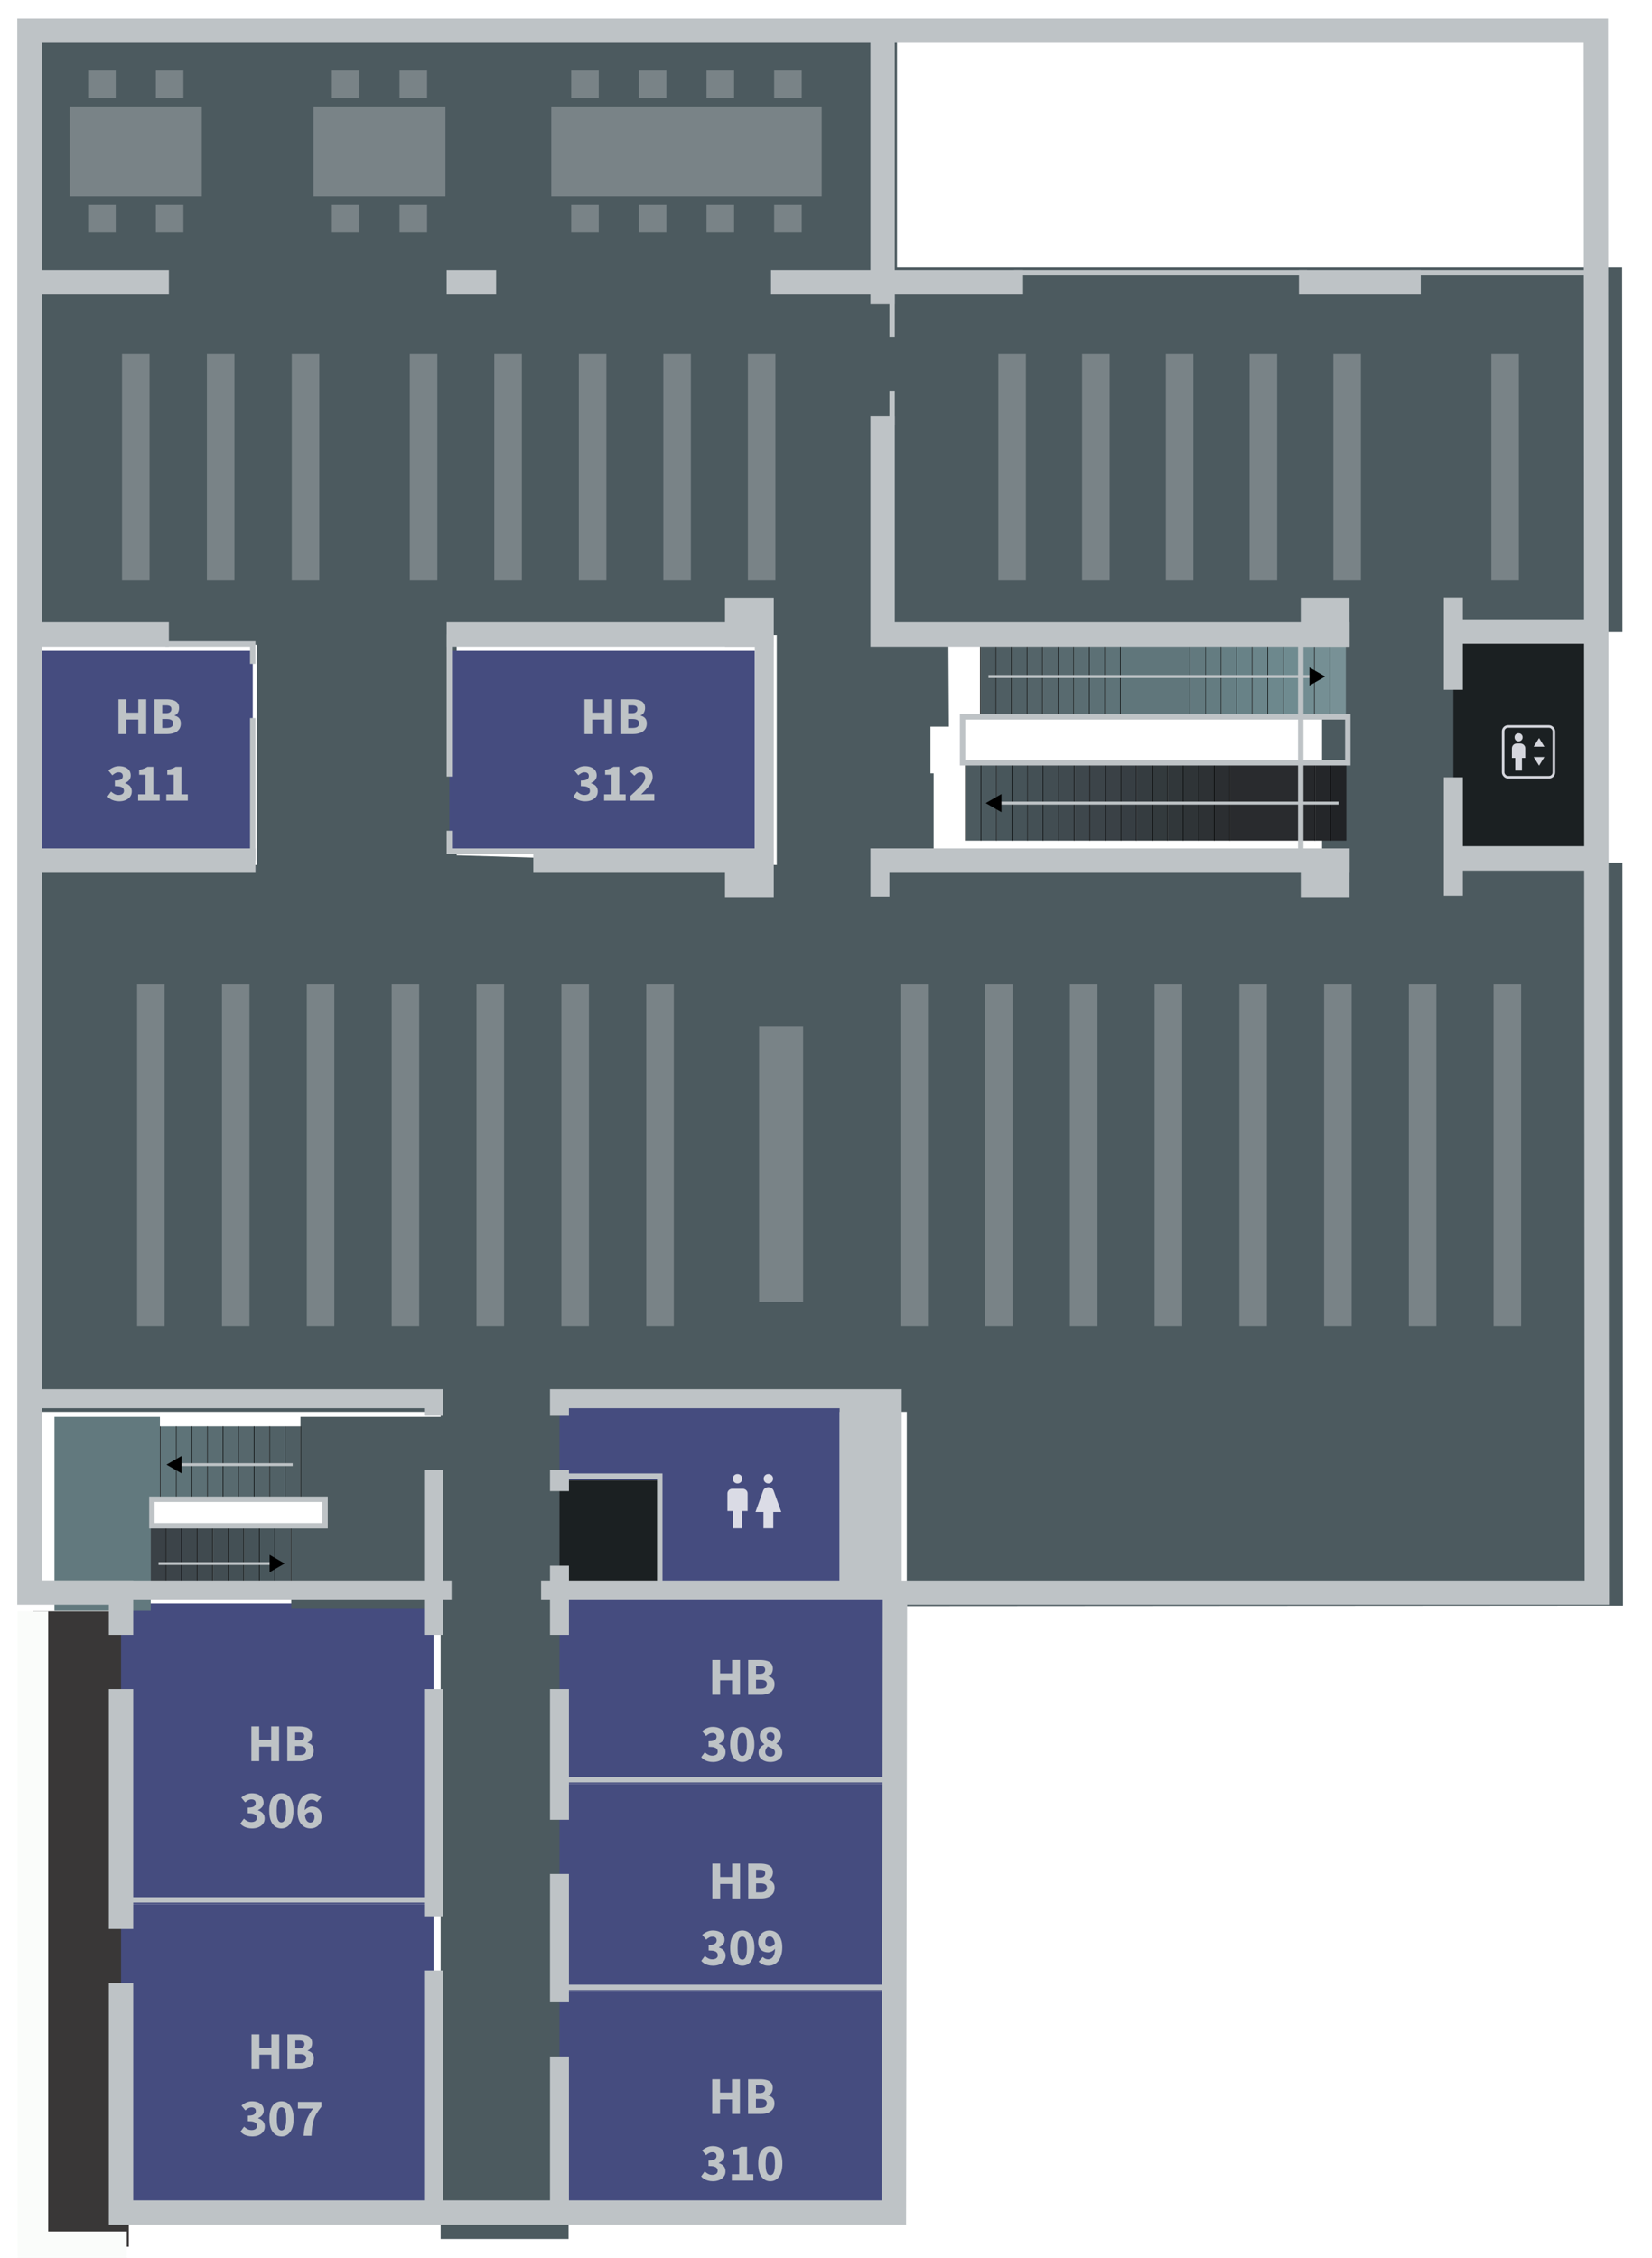 <svg width="3000" height="4100" viewBox="0 0 3000 4100" version="1.1" id="svg1" xml:space="preserve" xmlns="http://www.w3.org/2000/svg">
  <defs id="defs1">
    <linearGradient id="swatch446">
      <stop style="stop-color:#4c5a5f;stop-opacity:1" offset="0" id="stop446"/>
    </linearGradient>
    <marker style="overflow:visible" id="Triangle" refX="0" refY="0" orient="auto-start-reverse" markerWidth="1" markerHeight="1" viewBox="0 0 1 1" preserveAspectRatio="xMidYMid">
      <path transform="scale(0.5)" style="fill:context-stroke;fill-rule:evenodd;stroke:context-stroke;stroke-width:1pt" d="M 5.77,0 -2.88,5 V -5 Z" id="path597"/>
    </marker>
    <filter style="color-interpolation-filters:sRGB" id="filter65" x="-0.101" y="-0.101" width="1.202" height="1.202">
      <feFlood result="flood" flood-opacity="0.396" flood-color="rgb(0,0,0)" id="feFlood64"/>
      <feGaussianBlur result="blur" in="SourceGraphic" stdDeviation="3" id="feGaussianBlur64"/>
      <feOffset result="offset" in="blur" dx="0" dy="0" id="feOffset64"/>
      <feComposite result="comp1" operator="in" in="flood" in2="offset" id="feComposite64"/>
      <feComposite result="comp2" operator="over" in="SourceGraphic" in2="comp1" id="feComposite65"/>
    </filter>
    <filter style="color-interpolation-filters:sRGB" id="filter182-2-9" x="-0.103" y="-0.072" width="1.207" height="1.144">
      <feFlood result="flood" flood-opacity="0.396" flood-color="rgb(0,0,0)" id="feFlood181-9-2"/>
      <feGaussianBlur result="blur" in="SourceGraphic" stdDeviation="3" id="feGaussianBlur181-8-4"/>
      <feOffset result="offset" in="blur" dx="0" dy="0" id="feOffset181-4-8"/>
      <feComposite result="comp1" operator="in" in="flood" in2="offset" id="feComposite181-5-5"/>
      <feComposite result="comp2" operator="over" in="SourceGraphic" in2="comp1" id="feComposite182-1-8"/>
    </filter>
    <rect x="159.099" y="-46.923" width="532.995" height="528.082" id="rect405"/>
    <filter style="color-interpolation-filters:sRGB" id="filter15-2" x="-0.151" y="-0.072" width="1.302" height="1.144">
      <feFlood result="flood" flood-opacity="0.396" flood-color="rgb(0,0,0)" id="feFlood13-1"/>
      <feGaussianBlur result="blur" in="SourceGraphic" stdDeviation="3" id="feGaussianBlur13-9"/>
      <feOffset result="offset" in="blur" dx="0" dy="0" id="feOffset13-6"/>
      <feComposite result="comp1" operator="in" in="flood" in2="offset" id="feComposite14-1"/>
      <feComposite result="comp2" operator="over" in="SourceGraphic" in2="comp1" id="feComposite15-3"/>
    </filter>
    <filter style="color-interpolation-filters:sRGB" id="filter17-2" x="-0.193" y="-0.072" width="1.386" height="1.144">
      <feFlood result="flood" flood-opacity="0.396" flood-color="rgb(0,0,0)" id="feFlood15-7"/>
      <feGaussianBlur result="blur" in="SourceGraphic" stdDeviation="3" id="feGaussianBlur15-1"/>
      <feOffset result="offset" in="blur" dx="0" dy="0" id="feOffset15-4"/>
      <feComposite result="comp1" operator="in" in="flood" in2="offset" id="feComposite16-05"/>
      <feComposite result="comp2" operator="over" in="SourceGraphic" in2="comp1" id="feComposite17-0"/>
    </filter>
    <rect x="159.099" y="-46.923" width="532.995" height="528.082" id="rect188"/>
    <rect x="159.099" y="-46.923" width="532.995" height="528.082" id="rect189"/>
    <rect x="159.099" y="-46.923" width="532.995" height="528.082" id="rect190"/>
    <rect x="159.099" y="-46.923" width="532.995" height="528.082" id="rect191"/>
    <rect x="159.099" y="-46.923" width="532.995" height="528.082" id="rect192"/>
    <rect x="159.099" y="-46.923" width="532.995" height="528.082" id="rect193"/>
    <rect x="159.099" y="-46.923" width="532.995" height="528.082" id="rect461"/>
    <rect x="159.099" y="-46.923" width="532.995" height="528.082" id="rect463"/>
    <rect x="159.099" y="-46.923" width="532.995" height="528.082" id="rect464"/>
    <rect x="159.099" y="-46.923" width="532.995" height="528.082" id="rect465"/>
    <rect x="159.099" y="-46.923" width="532.995" height="528.082" id="rect648"/>
    <rect x="159.099" y="-46.923" width="532.995" height="528.082" id="rect649"/>
    <rect x="159.099" y="-46.923" width="532.995" height="528.082" id="rect650"/>
    <rect x="159.099" y="-46.923" width="532.995" height="528.082" id="rect655"/>
    <rect x="159.099" y="-46.923" width="532.995" height="528.082" id="rect844"/>
    <rect x="159.099" y="-46.923" width="532.995" height="528.082" id="rect845"/>
    <rect x="159.099" y="-46.923" width="532.995" height="528.082" id="rect846"/>
    <rect x="159.099" y="-46.923" width="532.995" height="528.082" id="rect847"/>
    <rect x="159.099" y="-46.923" width="532.995" height="528.082" id="rect859"/>
    <rect x="159.099" y="-46.923" width="532.995" height="528.082" id="rect482"/>
    <rect x="159.099" y="-46.923" width="532.995" height="528.082" id="rect484"/>
    <rect x="159.099" y="-46.923" width="532.995" height="528.082" id="rect595"/>
    <rect x="159.099" y="-46.923" width="532.995" height="528.082" id="rect596"/>
    <rect x="159.099" y="-46.923" width="532.995" height="528.082" id="rect598"/>
    <rect x="159.099" y="-46.923" width="532.995" height="528.082" id="rect600"/>
    <rect x="159.099" y="-46.923" width="532.995" height="528.082" id="rect602"/>
    <rect x="159.099" y="-46.923" width="532.995" height="528.082" id="rect610"/>
    <rect x="159.099" y="-46.923" width="532.995" height="528.082" id="rect612"/>
    <rect x="159.099" y="-46.923" width="532.995" height="528.082" id="rect614"/>
    <rect x="159.099" y="-46.923" width="532.995" height="528.082" id="rect616"/>
    <rect x="159.099" y="-46.923" width="532.995" height="528.082" id="rect618"/>
    <rect x="159.099" y="-46.923" width="532.995" height="528.082" id="rect620"/>
    <rect x="159.099" y="-46.923" width="532.995" height="528.082" id="rect623"/>
  </defs>
  <g id="floor_3" transform="matrix(40.336,0,0,40.336,9.037,-8773.691)" style="display:inline;opacity:1">
    <path id="path455" style="font-variation-settings:'wdth' 70,'wght' 600;display:inline;opacity:1;fill:#4c5a5f;fill-opacity:1;stroke:none;stroke-width:.488" d="m 1.121,218.478 v 28.066 H 11.338 v 9.914 H 1.679 L 1.121,281.075 H 19.614 v 37.244 h 5.76 v -37.244 h 15.227 v 8.753 l 32.244,-0.021 -0.025,-33.451 H 66.279 V 245.972 h 6.542 l -0.014,-16.412 H 40.162 v -11.082 z m 41.35,27.628 h 16.825 v 10.352 H 41.809 v -4.125 h -0.142 v -2.102 h 0.829 z m -22.135,0 h 14.411 v 10.352 l -14.411,-0.434 z"/>
    <g id="g630" style="display:inline;opacity:1">
      <rect style="font-variation-settings:'wdth' 70,'wght' 600;display:inline;opacity:1;fill:#393737;fill-opacity:1;stroke:none;stroke-width:8.8;stroke-dasharray:none;stroke-opacity:1" id="rect630" width="172.654" height="1144.238" x="59.265" y="1116.821" transform="matrix(0.025,0,0,0.025,-0.224,262.14)"/>
      <path style="font-variation-settings:'wdth' 70,'wght' 600;display:inline;opacity:1;fill:none;fill-opacity:1;stroke:#fafcfa;stroke-width:55;stroke-dasharray:none;stroke-opacity:1" d="M 228.283,2261.059 H 59.265 V 1116.821" id="path630" transform="matrix(0.025,0,0,0.025,-0.224,262.14)"/>
    </g>
    <g id="rooms_3" style="display:inline;opacity:1" transform="matrix(0.024,0,0,0.024,-0.024,255.987)">
      <path style="font-variation-settings:'wdth' 70,'wght' 600;opacity:1;fill:#454c7f;fill-opacity:1;stroke:none;stroke-width:14.819;stroke-dasharray:none" d="M 1229.395,1173.872 H 1041.205 V 1028.46 h 525.579 v 358.812 h -337.388 z" id="HB304"/>
      <rect style="font-variation-settings:'wdth' 70,'wght' 600;display:inline;opacity:1;fill:#1b2022;fill-opacity:1;stroke-width:169.608;stroke-dasharray:none" id="lift_1" width="188.19" height="195.615" x="1041.205" y="1173.872" transform="translate(-4.1005817e-8,-3.5908303e-5)"/>
      <rect style="font-variation-settings:'wdth' 70,'wght' 600;display:inline;opacity:1;fill:#1b2022;fill-opacity:1;stroke:none;stroke-width:13.821;stroke-linecap:butt;stroke-linejoin:miter;stroke-dasharray:none;stroke-opacity:1" id="lift_0" width="268.174" height="425.687" x="2718.034" y="-410.564"/>
      <rect style="font-variation-settings:'wdth' 70,'wght' 600;display:inline;opacity:1;fill:#454c7f;fill-opacity:1;stroke-width:508.205;stroke-dasharray:none" id="HB306" width="586.347" height="563.676" x="218.723" y="1405.057"/>
      <rect style="font-variation-settings:'wdth' 70,'wght' 600;display:inline;opacity:1;fill:#454c7f;fill-opacity:1;stroke-width:508.196;stroke-dasharray:none" id="HB307" width="586.347" height="563.656" x="218.723" y="1968.734"/>
      <rect style="font-variation-settings:'wdth' 70,'wght' 600;display:inline;opacity:1;fill:#454c7f;fill-opacity:1;stroke-width:418.053;stroke-dasharray:none" id="HB308" width="628.108" height="356.071" x="1041.205" y="1387.272" transform="translate(-4.1005817e-8,-3.5908303e-5)"/>
      <rect style="font-variation-settings:'wdth' 70,'wght' 600;display:inline;opacity:1;fill:#454c7f;fill-opacity:1;stroke-width:437.239;stroke-dasharray:none" id="HB309" width="628.108" height="389.503" x="1041.205" y="1743.343" transform="translate(-4.1005817e-8,-3.5908303e-5)"/>
      <rect style="font-variation-settings:'wdth' 70,'wght' 600;display:inline;opacity:1;fill:#454c7f;fill-opacity:1;stroke-width:442.842;stroke-dasharray:none" id="HB310" width="628.108" height="399.549" x="1041.205" y="2132.846" transform="translate(-4.1005817e-8,-3.5908303e-5)"/>
      <rect style="font-variation-settings:'wdth' 70,'wght' 600;display:inline;opacity:1;fill:#454c7f;fill-opacity:1;stroke-width:342.284;stroke-dasharray:none" id="HB311" width="395.977" height="378.625" x="69.836" y="-382.202"/>
      <rect style="font-variation-settings:'wdth' 70,'wght' 600;display:inline;opacity:1;fill:#454c7f;fill-opacity:1;stroke-width:411.745;stroke-dasharray:none" id="HB312" width="572.997" height="378.625" x="834.652" y="-382.202" transform="translate(-4.1005817e-8,-3.5908303e-5)"/>
    </g>
    <g id="staires_0" transform="matrix(-0.024,0,0,-0.024,69.699,295.137)" style="display:inline">
      <path style="font-variation-settings:'wdth' 70,'wght' 600;display:inline;opacity:1;fill:#4c5a5f;fill-opacity:1;stroke:none;stroke-width:15.245;stroke-dasharray:none;stroke-opacity:1" d="m 2053.198,576.469 h 296.646 l -1e-4,-154.552 h -46.158 v -49.707 h 63.436 V 217.657 h -313.923 z" id="path1116" transform="translate(-2.3747411e-5)"/>
      <rect style="font-variation-settings:'wdth' 70,'wght' 600;display:inline;fill:#4f5e63;fill-opacity:1;stroke-width:5.72;stroke-dasharray:none" id="rect289" width="136.767" height="29.179" x="-558.684" y="2349.844" transform="rotate(-90)"/>
      <rect style="font-variation-settings:'wdth' 70,'wght' 600;display:inline;fill:#516166;fill-opacity:1;stroke-width:5.72;stroke-dasharray:none" id="rect288" width="136.767" height="29.179" x="-558.684" y="2379.023" transform="rotate(-90)"/>
      <rect style="font-variation-settings:'wdth' 70,'wght' 600;display:inline;fill:#546469;fill-opacity:1;stroke-width:5.72;stroke-dasharray:none" id="rect287" width="136.767" height="29.179" x="-558.684" y="2408.202" transform="rotate(-90)"/>
      <rect style="font-variation-settings:'wdth' 70,'wght' 600;display:inline;fill:#56676c;fill-opacity:1;stroke-width:5.72;stroke-dasharray:none" id="rect286" width="136.767" height="29.179" x="-558.684" y="2437.381" transform="rotate(-90)"/>
      <rect style="font-variation-settings:'wdth' 70,'wght' 600;display:inline;fill:#586a6f;fill-opacity:1;stroke-width:5.72;stroke-dasharray:none" id="rect285" width="136.767" height="29.179" x="-558.684" y="2466.56" transform="rotate(-90)"/>
      <rect style="font-variation-settings:'wdth' 70,'wght' 600;display:inline;fill:#5a6d72;fill-opacity:1;stroke-width:5.72;stroke-dasharray:none" id="rect284" width="136.767" height="29.179" x="-558.684" y="2495.739" transform="rotate(-90)"/>
      <rect style="font-variation-settings:'wdth' 70,'wght' 600;display:inline;fill:#5c7075;fill-opacity:1;stroke-width:5.72;stroke-dasharray:none" id="rect283" width="136.767" height="29.179" x="-558.684" y="2524.918" transform="rotate(-90)"/>
      <rect style="font-variation-settings:'wdth' 70,'wght' 600;display:inline;fill:#5e7378;fill-opacity:1;stroke-width:5.72;stroke-dasharray:none" id="rect282" width="136.767" height="29.179" x="-558.684" y="2554.097" transform="rotate(-90)"/>
      <rect style="font-variation-settings:'wdth' 70,'wght' 600;display:inline;fill:#60767b;fill-opacity:1;stroke-width:5.72;stroke-dasharray:none" id="rect281" width="136.767" height="29.179" x="-558.684" y="2583.276" transform="rotate(-90)"/>
      <rect style="font-variation-settings:'wdth' 70,'wght' 600;display:inline;fill:#000;fill-opacity:1;stroke-width:1.067;stroke-dasharray:none" id="rect452" width="136.767" height="1.016" x="-558.684" y="2612.455" transform="rotate(-90)"/>
      <rect style="font-variation-settings:'wdth' 70,'wght' 600;display:inline;fill:#000;fill-opacity:1;stroke-width:1.067;stroke-dasharray:none" id="rect453" width="136.767" height="1.016" x="-558.684" y="2582.26" transform="rotate(-90)"/>
      <rect style="font-variation-settings:'wdth' 70,'wght' 600;display:inline;fill:#000;fill-opacity:1;stroke-width:1.067;stroke-dasharray:none" id="rect454" width="136.767" height="1.016" x="-558.684" y="2553.081" transform="rotate(-90)"/>
      <rect style="font-variation-settings:'wdth' 70,'wght' 600;display:inline;fill:#000;fill-opacity:1;stroke-width:1.067;stroke-dasharray:none" id="rect455" width="136.767" height="1.016" x="-558.684" y="2523.902" transform="rotate(-90)"/>
      <rect style="font-variation-settings:'wdth' 70,'wght' 600;display:inline;fill:#000;fill-opacity:1;stroke-width:1.067;stroke-dasharray:none" id="rect456" width="136.767" height="1.016" x="-558.684" y="2494.723" transform="rotate(-90)"/>
      <rect style="font-variation-settings:'wdth' 70,'wght' 600;display:inline;fill:#000;fill-opacity:1;stroke-width:1.067;stroke-dasharray:none" id="rect457" width="136.767" height="1.016" x="-558.684" y="2465.544" transform="rotate(-90)"/>
      <rect style="font-variation-settings:'wdth' 70,'wght' 600;display:inline;fill:#000;fill-opacity:1;stroke-width:1.067;stroke-dasharray:none" id="rect458" width="136.767" height="1.016" x="-558.684" y="2436.365" transform="rotate(-90)"/>
      <rect style="font-variation-settings:'wdth' 70,'wght' 600;display:inline;fill:#000;fill-opacity:1;stroke-width:1.067;stroke-dasharray:none" id="rect459" width="136.767" height="1.016" x="-558.684" y="2407.186" transform="rotate(-90)"/>
      <rect style="font-variation-settings:'wdth' 70,'wght' 600;display:inline;fill:#000;fill-opacity:1;stroke-width:1.067;stroke-dasharray:none" id="rect460" width="136.767" height="1.016" x="-558.684" y="2378.007" transform="rotate(-90)"/>
      <rect style="font-variation-settings:'wdth' 70,'wght' 600;display:inline;fill:#000;fill-opacity:1;stroke-width:1.067;stroke-dasharray:none" id="rect136" width="136.767" height="1.016" x="-558.684" y="2348.828" transform="rotate(-90)"/>
      <path style="font-variation-settings:'wdth' 70,'wght' 600;display:inline;opacity:1;fill:none;fill-opacity:1;stroke:#bec3c6;stroke-width:5.303;stroke-dasharray:none;stroke-opacity:1;marker-end:url(#Triangle)" d="m 2364.434,486.741 217.826,-6e-5" id="path161"/>
      <rect style="font-variation-settings:'wdth' 70,'wght' 600;display:inline;fill:#3a4146;fill-opacity:1;stroke-width:5.72;stroke-dasharray:none" id="rect168" width="136.767" height="29.179" x="235.443" y="-2630.749" transform="rotate(90)"/>
      <rect style="font-variation-settings:'wdth' 70,'wght' 600;display:inline;fill:#3c4449;fill-opacity:1;stroke-width:5.72;stroke-dasharray:none" id="rect169" width="136.767" height="29.179" x="235.443" y="-2601.57" transform="rotate(90)"/>
      <rect style="font-variation-settings:'wdth' 70,'wght' 600;display:inline;fill:#3e474c;fill-opacity:1;stroke-width:5.72;stroke-dasharray:none" id="rect170" width="136.767" height="29.179" x="235.443" y="-2572.391" transform="rotate(90)"/>
      <rect style="font-variation-settings:'wdth' 70,'wght' 600;display:inline;fill:#404a4f;fill-opacity:1;stroke-width:5.72;stroke-dasharray:none" id="rect171" width="136.767" height="29.179" x="235.443" y="-2543.212" transform="rotate(90)"/>
      <rect style="font-variation-settings:'wdth' 70,'wght' 600;display:inline;fill:#424d52;fill-opacity:1;stroke-width:5.72;stroke-dasharray:none" id="rect172" width="136.767" height="29.179" x="235.443" y="-2514.033" transform="rotate(90)"/>
      <rect style="font-variation-settings:'wdth' 70,'wght' 600;display:inline;fill:#445055;fill-opacity:1;stroke-width:5.72;stroke-dasharray:none" id="rect173" width="136.767" height="29.179" x="235.443" y="-2484.854" transform="rotate(90)"/>
      <rect style="font-variation-settings:'wdth' 70,'wght' 600;display:inline;fill:#465358;fill-opacity:1;stroke-width:5.72;stroke-dasharray:none" id="rect174" width="136.767" height="29.179" x="235.443" y="-2455.675" transform="rotate(90)"/>
      <rect style="font-variation-settings:'wdth' 70,'wght' 600;display:inline;fill:#48565b;fill-opacity:1;stroke-width:5.72;stroke-dasharray:none" id="rect175" width="136.767" height="29.179" x="235.443" y="-2426.496" transform="rotate(90)"/>
      <rect style="font-variation-settings:'wdth' 70,'wght' 600;display:inline;fill:#4b595e;fill-opacity:1;stroke-width:5.72;stroke-dasharray:none" id="rect176" width="136.767" height="29.179" x="235.443" y="-2397.317" transform="rotate(90)"/>
      <rect style="font-variation-settings:'wdth' 70,'wght' 600;display:inline;fill:#000;fill-opacity:1;stroke-width:1.067;stroke-dasharray:none" id="rect177" width="136.767" height="1.016" x="235.443" y="-2368.138" transform="rotate(90)"/>
      <rect style="font-variation-settings:'wdth' 70,'wght' 600;display:inline;fill:#000;fill-opacity:1;stroke-width:1.067;stroke-dasharray:none" id="rect178" width="136.767" height="1.016" x="235.443" y="-2398.333" transform="rotate(90)"/>
      <rect style="font-variation-settings:'wdth' 70,'wght' 600;display:inline;fill:#000;fill-opacity:1;stroke-width:1.067;stroke-dasharray:none" id="rect179" width="136.767" height="1.016" x="235.443" y="-2427.512" transform="rotate(90)"/>
      <rect style="font-variation-settings:'wdth' 70,'wght' 600;display:inline;fill:#000;fill-opacity:1;stroke-width:1.067;stroke-dasharray:none" id="rect180" width="136.767" height="1.016" x="235.443" y="-2456.691" transform="rotate(90)"/>
      <rect style="font-variation-settings:'wdth' 70,'wght' 600;display:inline;fill:#000;fill-opacity:1;stroke-width:1.067;stroke-dasharray:none" id="rect181" width="136.767" height="1.016" x="235.443" y="-2485.87" transform="rotate(90)"/>
      <rect style="font-variation-settings:'wdth' 70,'wght' 600;display:inline;fill:#000;fill-opacity:1;stroke-width:1.067;stroke-dasharray:none" id="rect182" width="136.767" height="1.016" x="235.443" y="-2515.049" transform="rotate(90)"/>
      <rect style="font-variation-settings:'wdth' 70,'wght' 600;display:inline;fill:#000;fill-opacity:1;stroke-width:1.067;stroke-dasharray:none" id="rect183" width="136.767" height="1.016" x="235.443" y="-2544.228" transform="rotate(90)"/>
      <rect style="font-variation-settings:'wdth' 70,'wght' 600;display:inline;fill:#000;fill-opacity:1;stroke-width:1.067;stroke-dasharray:none" id="rect184" width="136.767" height="1.016" x="235.443" y="-2573.407" transform="rotate(90)"/>
      <rect style="font-variation-settings:'wdth' 70,'wght' 600;display:inline;fill:#000;fill-opacity:1;stroke-width:1.067;stroke-dasharray:none" id="rect185" width="136.767" height="1.016" x="235.443" y="-2602.586" transform="rotate(90)"/>
      <rect style="font-variation-settings:'wdth' 70,'wght' 600;display:inline;fill:#000;fill-opacity:1;stroke-width:1.067;stroke-dasharray:none" id="rect186" width="136.767" height="1.016" x="235.443" y="-2631.765" transform="rotate(90)"/>
      <path style="font-variation-settings:'wdth' 70,'wght' 600;display:inline;opacity:1;fill:none;fill-opacity:1;stroke:#bec3c6;stroke-width:5.303;stroke-dasharray:none;stroke-opacity:1;marker-end:url(#Triangle)" d="m 2616.16,301.285 -217.826,6e-5" id="path186"/>
      <path style="font-variation-settings:'wdth' 70,'wght' 600;display:inline;opacity:1;fill:#62797e;fill-opacity:1;stroke:none;stroke-width:15.245;stroke-dasharray:none;stroke-opacity:1" d="m 2811.301,576.469 -197.83,-1.9e-4 V 421.917 h 17.277 V 372.209 212.512 h 180.553 z" id="path187"/>
      <rect style="font-variation-settings:'wght' 700;display:inline;fill:none;fill-opacity:1;stroke:#bec3c6;stroke-width:10.163;stroke-dasharray:none;stroke-opacity:1" id="rect135" width="324.852" height="49.707" x="-2628.538" y="-421.917" transform="rotate(180,-1.1873705e-5,7.232918e-7)"/>
    </g>
    <g id="g1138" transform="matrix(-0.024,0,0,-0.024,131.193,222.789)" style="display:inline">
      <rect style="font-variation-settings:'wdth' 70,'wght' 600;display:inline;fill:#4c5a5f;fill-opacity:1;stroke-width:5.914;stroke-dasharray:none" id="rect1127" width="146.234" height="29.179" x="978.739" y="3606.905" transform="rotate(-90)"/>
      <rect style="font-variation-settings:'wdth' 70,'wght' 600;display:inline;fill:#4f5e63;fill-opacity:1;stroke-width:5.914;stroke-dasharray:none" id="rect1128" width="146.234" height="29.179" x="978.739" y="3577.726" transform="rotate(-90)"/>
      <rect style="font-variation-settings:'wdth' 70,'wght' 600;display:inline;fill:#516166;fill-opacity:1;stroke-width:5.914;stroke-dasharray:none" id="rect1129" width="146.234" height="29.179" x="978.739" y="3548.547" transform="rotate(-90)"/>
      <rect style="font-variation-settings:'wdth' 70,'wght' 600;display:inline;fill:#546469;fill-opacity:1;stroke-width:5.914;stroke-dasharray:none" id="rect1130" width="146.234" height="29.179" x="978.739" y="3519.368" transform="rotate(-90)"/>
      <rect style="font-variation-settings:'wdth' 70,'wght' 600;display:inline;fill:#56676c;fill-opacity:1;stroke-width:5.914;stroke-dasharray:none" id="rect1131" width="146.234" height="29.179" x="978.739" y="3490.189" transform="rotate(-90)"/>
      <rect style="font-variation-settings:'wdth' 70,'wght' 600;display:inline;fill:#586a6f;fill-opacity:1;stroke-width:5.914;stroke-dasharray:none" id="rect1132" width="146.234" height="29.179" x="978.739" y="3461.01" transform="rotate(-90)"/>
      <rect style="font-variation-settings:'wdth' 70,'wght' 600;display:inline;fill:#5a6d72;fill-opacity:1;stroke-width:5.914;stroke-dasharray:none" id="rect1133" width="146.234" height="29.179" x="978.739" y="3431.831" transform="rotate(-90)"/>
      <rect style="font-variation-settings:'wdth' 70,'wght' 600;display:inline;fill:#5c7075;fill-opacity:1;stroke-width:5.914;stroke-dasharray:none" id="rect1134" width="146.234" height="29.179" x="978.739" y="3402.652" transform="rotate(-90)"/>
      <rect style="font-variation-settings:'wdth' 70,'wght' 600;display:inline;fill:#5e7378;fill-opacity:1;stroke-width:5.914;stroke-dasharray:none" id="rect1135" width="146.234" height="29.179" x="978.739" y="3373.473" transform="rotate(-90)"/>
      <rect style="font-variation-settings:'wdth' 70,'wght' 600;display:inline;fill:#60767b;fill-opacity:1;stroke-width:12.511;stroke-dasharray:none" id="rect1136" width="146.234" height="130.557" x="978.739" y="3242.916" transform="rotate(-90)"/>
      <rect style="font-variation-settings:'wdth' 70,'wght' 600;display:inline;fill:#62797e;fill-opacity:1;stroke-width:5.914;stroke-dasharray:none" id="rect1137" width="146.234" height="29.179" x="978.739" y="3213.737" transform="rotate(-90)"/>
      <rect style="font-variation-settings:'wdth' 70,'wght' 600;display:inline;fill:#000;fill-opacity:1;stroke-width:1.104;stroke-dasharray:none" id="rect388" width="146.234" height="1.016" x="978.739" y="3213.737" transform="rotate(-90)"/>
      <rect style="font-variation-settings:'wdth' 70,'wght' 600;display:inline;fill:#000;fill-opacity:1;stroke-width:1.104;stroke-dasharray:none" id="rect389" width="146.234" height="1.016" x="978.739" y="3242.916" transform="rotate(-90)"/>
      <rect style="font-variation-settings:'wdth' 70,'wght' 600;display:inline;fill:#000;fill-opacity:1;stroke-width:1.104;stroke-dasharray:none" id="rect390" width="146.234" height="1.016" x="978.739" y="3373.473" transform="rotate(-90)"/>
      <rect style="font-variation-settings:'wdth' 70,'wght' 600;display:inline;fill:#000;fill-opacity:1;stroke-width:1.104;stroke-dasharray:none" id="rect391" width="146.234" height="1.016" x="978.739" y="3402.652" transform="rotate(-90)"/>
      <rect style="font-variation-settings:'wdth' 70,'wght' 600;display:inline;fill:#000;fill-opacity:1;stroke-width:1.104;stroke-dasharray:none" id="rect392" width="146.234" height="1.016" x="978.739" y="3431.831" transform="rotate(-90)"/>
      <rect style="font-variation-settings:'wdth' 70,'wght' 600;display:inline;fill:#000;fill-opacity:1;stroke-width:1.104;stroke-dasharray:none" id="rect393" width="146.234" height="1.016" x="978.739" y="3461.01" transform="rotate(-90)"/>
      <rect style="font-variation-settings:'wdth' 70,'wght' 600;display:inline;fill:#000;fill-opacity:1;stroke-width:1.104;stroke-dasharray:none" id="rect400" width="146.234" height="1.016" x="978.739" y="3490.189" transform="rotate(-90)"/>
      <rect style="font-variation-settings:'wdth' 70,'wght' 600;display:inline;fill:#000;fill-opacity:1;stroke-width:1.104;stroke-dasharray:none" id="rect401" width="146.234" height="1.016" x="978.739" y="3519.368" transform="rotate(-90)"/>
      <rect style="font-variation-settings:'wdth' 70,'wght' 600;display:inline;fill:#000;fill-opacity:1;stroke-width:1.104;stroke-dasharray:none" id="rect402" width="146.234" height="1.016" x="978.739" y="3548.547" transform="rotate(-90)"/>
      <rect style="font-variation-settings:'wdth' 70,'wght' 600;display:inline;fill:#000;fill-opacity:1;stroke-width:1.104;stroke-dasharray:none" id="rect403" width="146.234" height="1.016" x="978.739" y="3577.726" transform="rotate(-90)"/>
      <rect style="font-variation-settings:'wdth' 70,'wght' 600;display:inline;fill:#000;fill-opacity:1;stroke-width:1.104;stroke-dasharray:none" id="rect404" width="146.234" height="1.016" x="978.739" y="3606.905" transform="rotate(-90)"/>
      <rect style="font-variation-settings:'wdth' 70,'wght' 600;display:inline;fill:#000;fill-opacity:1;stroke-width:1.104;stroke-dasharray:none" id="rect406" width="146.234" height="1.016" x="978.739" y="3636.084" transform="rotate(-90)"/>
      <rect style="font-variation-settings:'wdth' 70,'wght' 600;display:inline;fill:#647c81;fill-opacity:1;stroke-width:5.914;stroke-dasharray:none" id="rect55" width="146.234" height="29.179" x="978.739" y="3184.558" transform="rotate(-90)"/>
      <rect style="font-variation-settings:'wdth' 70,'wght' 600;display:inline;fill:#667f84;fill-opacity:1;stroke-width:5.914;stroke-dasharray:none" id="rect56" width="146.234" height="29.179" x="978.739" y="3155.379" transform="rotate(-90)"/>
      <rect style="font-variation-settings:'wdth' 70,'wght' 600;display:inline;fill:#688287;fill-opacity:1;stroke-width:5.914;stroke-dasharray:none" id="rect57" width="146.234" height="29.179" x="978.739" y="3126.2" transform="rotate(-90)"/>
      <rect style="font-variation-settings:'wdth' 70,'wght' 600;display:inline;fill:#6b858a;fill-opacity:1;stroke-width:5.914;stroke-dasharray:none" id="rect58" width="146.234" height="29.179" x="978.739" y="3097.021" transform="rotate(-90)"/>
      <rect style="font-variation-settings:'wdth' 70,'wght' 600;display:inline;fill:#6d888d;fill-opacity:1;stroke-width:5.914;stroke-dasharray:none" id="rect59" width="146.234" height="29.179" x="978.739" y="3067.843" transform="rotate(-90)"/>
      <rect style="font-variation-settings:'wdth' 70,'wght' 600;display:inline;fill:#6f8b90;fill-opacity:1;stroke-width:5.914;stroke-dasharray:none" id="rect60" width="146.234" height="29.179" x="978.739" y="3038.664" transform="rotate(-90)"/>
      <rect style="font-variation-settings:'wdth' 70,'wght' 600;display:inline;fill:#728d92;fill-opacity:1;stroke-width:5.914;stroke-dasharray:none" id="rect61" width="146.234" height="29.179" x="978.739" y="3009.485" transform="rotate(-90)"/>
      <rect style="font-variation-settings:'wdth' 70,'wght' 600;display:inline;fill:#758f94;fill-opacity:1;stroke-width:5.914;stroke-dasharray:none" id="rect62" width="146.234" height="29.179" x="978.739" y="2980.306" transform="rotate(-90)"/>
      <rect style="font-variation-settings:'wdth' 70,'wght' 600;display:inline;fill:#789196;fill-opacity:1;stroke-width:5.914;stroke-dasharray:none" id="rect63" width="146.234" height="29.179" x="978.739" y="2951.127" transform="rotate(-90)"/>
      <rect style="font-variation-settings:'wdth' 70,'wght' 600;display:inline;fill:#000;fill-opacity:1;stroke-width:1.104;stroke-dasharray:none" id="rect64" width="146.234" height="1.016" x="978.739" y="3184.558" transform="rotate(-90)"/>
      <rect style="font-variation-settings:'wdth' 70,'wght' 600;display:inline;fill:#000;fill-opacity:1;stroke-width:1.104;stroke-dasharray:none" id="rect65" width="146.234" height="1.016" x="978.739" y="3155.379" transform="rotate(-90)"/>
      <rect style="font-variation-settings:'wdth' 70,'wght' 600;display:inline;fill:#000;fill-opacity:1;stroke-width:1.104;stroke-dasharray:none" id="rect66" width="146.234" height="1.016" x="978.739" y="3126.2" transform="rotate(-90)"/>
      <rect style="font-variation-settings:'wdth' 70,'wght' 600;display:inline;fill:#000;fill-opacity:1;stroke-width:1.104;stroke-dasharray:none" id="rect67" width="146.234" height="1.016" x="978.739" y="3097.021" transform="rotate(-90)"/>
      <rect style="font-variation-settings:'wdth' 70,'wght' 600;display:inline;fill:#000;fill-opacity:1;stroke-width:1.104;stroke-dasharray:none" id="rect68" width="146.234" height="1.016" x="978.739" y="3067.843" transform="rotate(-90)"/>
      <rect style="font-variation-settings:'wdth' 70,'wght' 600;display:inline;fill:#000;fill-opacity:1;stroke-width:1.104;stroke-dasharray:none" id="rect69" width="146.234" height="1.016" x="978.739" y="3038.664" transform="rotate(-90)"/>
      <rect style="font-variation-settings:'wdth' 70,'wght' 600;display:inline;fill:#000;fill-opacity:1;stroke-width:1.104;stroke-dasharray:none" id="rect70" width="146.234" height="1.016" x="978.739" y="3009.485" transform="rotate(-90)"/>
      <rect style="font-variation-settings:'wdth' 70,'wght' 600;display:inline;fill:#000;fill-opacity:1;stroke-width:1.104;stroke-dasharray:none" id="rect71" width="146.234" height="1.016" x="978.739" y="2980.306" transform="rotate(-90)"/>
      <rect style="font-variation-settings:'wdth' 70,'wght' 600;display:inline;fill:#4c5a5f;fill-opacity:1;stroke-width:5.914;stroke-dasharray:none" id="rect72" width="146.234" height="29.179" x="1211.13" y="3635.068" transform="rotate(-90)"/>
      <rect style="font-variation-settings:'wdth' 70,'wght' 600;display:inline;fill:#4b595e;fill-opacity:1;stroke-width:5.914;stroke-dasharray:none" id="rect73" width="146.234" height="29.179" x="1211.13" y="3605.889" transform="rotate(-90)"/>
      <rect style="font-variation-settings:'wdth' 70,'wght' 600;display:inline;fill:#48565b;fill-opacity:1;stroke-width:5.914;stroke-dasharray:none" id="rect74" width="146.234" height="29.179" x="1211.13" y="3576.71" transform="rotate(-90)"/>
      <rect style="font-variation-settings:'wdth' 70,'wght' 600;display:inline;fill:#465358;fill-opacity:1;stroke-width:5.914;stroke-dasharray:none" id="rect75" width="146.234" height="29.179" x="1211.13" y="3547.531" transform="rotate(-90)"/>
      <rect style="font-variation-settings:'wdth' 70,'wght' 600;display:inline;fill:#445055;fill-opacity:1;stroke-width:5.914;stroke-dasharray:none" id="rect76" width="146.234" height="29.179" x="1211.13" y="3518.352" transform="rotate(-90)"/>
      <rect style="font-variation-settings:'wdth' 70,'wght' 600;display:inline;fill:#424d52;fill-opacity:1;stroke-width:5.914;stroke-dasharray:none" id="rect77" width="146.234" height="29.179" x="1211.13" y="3489.173" transform="rotate(-90)"/>
      <rect style="font-variation-settings:'wdth' 70,'wght' 600;display:inline;fill:#404a4f;fill-opacity:1;stroke-width:5.914;stroke-dasharray:none" id="rect78" width="146.234" height="29.179" x="1211.13" y="3459.994" transform="rotate(-90)"/>
      <rect style="font-variation-settings:'wdth' 70,'wght' 600;display:inline;fill:#3e474c;fill-opacity:1;stroke-width:5.914;stroke-dasharray:none" id="rect79" width="146.234" height="29.179" x="1211.13" y="3430.815" transform="rotate(-90)"/>
      <rect style="font-variation-settings:'wdth' 70,'wght' 600;display:inline;fill:#3c4449;fill-opacity:1;stroke-width:5.914;stroke-dasharray:none" id="rect80" width="146.234" height="29.179" x="1211.13" y="3401.636" transform="rotate(-90)"/>
      <rect style="font-variation-settings:'wdth' 70,'wght' 600;display:inline;fill:#292b2e;fill-opacity:1;stroke-width:12.511;stroke-dasharray:none" id="rect81" width="146.234" height="130.557" x="1211.13" y="3037.648" transform="rotate(-90)"/>
      <rect style="font-variation-settings:'wdth' 70,'wght' 600;display:inline;fill:#000;fill-opacity:1;stroke-width:1.104;stroke-dasharray:none" id="rect85" width="146.234" height="1.016" x="1211.13" y="3401.636" transform="rotate(-90)"/>
      <rect style="font-variation-settings:'wdth' 70,'wght' 600;display:inline;fill:#000;fill-opacity:1;stroke-width:1.104;stroke-dasharray:none" id="rect86" width="146.234" height="1.016" x="1211.13" y="3430.815" transform="rotate(-90)"/>
      <rect style="font-variation-settings:'wdth' 70,'wght' 600;display:inline;fill:#000;fill-opacity:1;stroke-width:1.104;stroke-dasharray:none" id="rect87" width="146.234" height="1.016" x="1211.13" y="3459.994" transform="rotate(-90)"/>
      <rect style="font-variation-settings:'wdth' 70,'wght' 600;display:inline;fill:#000;fill-opacity:1;stroke-width:1.104;stroke-dasharray:none" id="rect90" width="146.234" height="1.016" x="1211.13" y="3489.173" transform="rotate(-90)"/>
      <rect style="font-variation-settings:'wdth' 70,'wght' 600;display:inline;fill:#000;fill-opacity:1;stroke-width:1.104;stroke-dasharray:none" id="rect91" width="146.234" height="1.016" x="1211.13" y="3518.352" transform="rotate(-90)"/>
      <rect style="font-variation-settings:'wdth' 70,'wght' 600;display:inline;fill:#000;fill-opacity:1;stroke-width:1.104;stroke-dasharray:none" id="rect92" width="146.234" height="1.016" x="1211.13" y="3547.531" transform="rotate(-90)"/>
      <rect style="font-variation-settings:'wdth' 70,'wght' 600;display:inline;fill:#000;fill-opacity:1;stroke-width:1.104;stroke-dasharray:none" id="rect93" width="146.234" height="1.016" x="1211.13" y="3576.71" transform="rotate(-90)"/>
      <rect style="font-variation-settings:'wdth' 70,'wght' 600;display:inline;fill:#000;fill-opacity:1;stroke-width:1.104;stroke-dasharray:none" id="rect94" width="146.234" height="1.016" x="1211.13" y="3605.889" transform="rotate(-90)"/>
      <rect style="font-variation-settings:'wdth' 70,'wght' 600;display:inline;fill:#000;fill-opacity:1;stroke-width:1.104;stroke-dasharray:none" id="rect95" width="146.234" height="1.016" x="1211.13" y="3635.068" transform="rotate(-90)"/>
      <rect style="font-variation-settings:'wdth' 70,'wght' 600;display:inline;fill:#000;fill-opacity:1;stroke-width:1.104;stroke-dasharray:none" id="rect96" width="146.234" height="1.016" x="1211.13" y="3664.247" transform="rotate(-90)"/>
      <rect style="font-variation-settings:'wdth' 70,'wght' 600;display:inline;fill:#3a4146;fill-opacity:1;stroke-width:5.914;stroke-dasharray:none" id="rect113" width="146.234" height="29.179" x="1211.13" y="3372.457" transform="rotate(-90)"/>
      <rect style="font-variation-settings:'wdth' 70,'wght' 600;display:inline;fill:#373e43;fill-opacity:1;stroke-width:5.914;stroke-dasharray:none" id="rect114" width="146.234" height="29.179" x="1211.13" y="3343.278" transform="rotate(-90)"/>
      <rect style="font-variation-settings:'wdth' 70,'wght' 600;display:inline;fill:#353c40;fill-opacity:1;stroke-width:5.914;stroke-dasharray:none" id="rect115" width="146.234" height="29.179" x="1211.13" y="3314.099" transform="rotate(-90)"/>
      <rect style="font-variation-settings:'wdth' 70,'wght' 600;display:inline;fill:#333a3d;fill-opacity:1;stroke-width:5.914;stroke-dasharray:none" id="rect116" width="146.234" height="29.179" x="1211.13" y="3284.92" transform="rotate(-90)"/>
      <rect style="font-variation-settings:'wdth' 70,'wght' 600;display:inline;fill:#31373a;fill-opacity:1;stroke-width:5.914;stroke-dasharray:none" id="rect117" width="146.234" height="29.179" x="1211.13" y="3255.741" transform="rotate(-90)"/>
      <rect style="font-variation-settings:'wdth' 70,'wght' 600;display:inline;fill:#2f3437;fill-opacity:1;stroke-width:5.914;stroke-dasharray:none" id="rect118" width="146.234" height="29.179" x="1211.13" y="3226.562" transform="rotate(-90)"/>
      <rect style="font-variation-settings:'wdth' 70,'wght' 600;display:inline;fill:#2d3134;fill-opacity:1;stroke-width:5.914;stroke-dasharray:none" id="rect119" width="146.234" height="29.179" x="1211.13" y="3197.383" transform="rotate(-90)"/>
      <rect style="font-variation-settings:'wdth' 70,'wght' 600;display:inline;fill:#2b2e31;fill-opacity:1;stroke-width:5.914;stroke-dasharray:none" id="rect120" width="146.234" height="29.179" x="1211.13" y="3168.204" transform="rotate(-90)"/>
      <rect style="font-variation-settings:'wdth' 70,'wght' 600;display:inline;fill:#26282b;fill-opacity:1;stroke-width:5.914;stroke-dasharray:none" id="rect121" width="146.234" height="29.179" x="1211.13" y="3008.468" transform="rotate(-90)"/>
      <rect style="font-variation-settings:'wdth' 70,'wght' 600;display:inline;fill:#242629;fill-opacity:1;stroke-width:5.914;stroke-dasharray:none" id="rect122" width="146.234" height="29.179" x="1211.13" y="2979.29" transform="rotate(-90)"/>
      <rect style="font-variation-settings:'wdth' 70,'wght' 600;display:inline;fill:#212326;fill-opacity:1;stroke-width:5.914;stroke-dasharray:none" id="rect123" width="146.234" height="29.179" x="1211.13" y="2950.111" transform="rotate(-90)"/>
      <rect style="font-variation-settings:'wdth' 70,'wght' 600;display:inline;fill:#000;fill-opacity:1;stroke-width:1.104;stroke-dasharray:none" id="rect124" width="146.234" height="1.016" x="1211.13" y="3372.457" transform="rotate(-90)"/>
      <rect style="font-variation-settings:'wdth' 70,'wght' 600;display:inline;fill:#000;fill-opacity:1;stroke-width:1.104;stroke-dasharray:none" id="rect125" width="146.234" height="1.016" x="1211.13" y="3343.278" transform="rotate(-90)"/>
      <rect style="font-variation-settings:'wdth' 70,'wght' 600;display:inline;fill:#000;fill-opacity:1;stroke-width:1.104;stroke-dasharray:none" id="rect126" width="146.234" height="1.016" x="1211.13" y="3314.099" transform="rotate(-90)"/>
      <rect style="font-variation-settings:'wdth' 70,'wght' 600;display:inline;fill:#000;fill-opacity:1;stroke-width:1.104;stroke-dasharray:none" id="rect127" width="146.234" height="1.016" x="1211.13" y="3284.92" transform="rotate(-90)"/>
      <rect style="font-variation-settings:'wdth' 70,'wght' 600;display:inline;fill:#000;fill-opacity:1;stroke-width:1.104;stroke-dasharray:none" id="rect128" width="146.234" height="1.016" x="1211.13" y="3255.741" transform="rotate(-90)"/>
      <rect style="font-variation-settings:'wdth' 70,'wght' 600;display:inline;fill:#000;fill-opacity:1;stroke-width:1.104;stroke-dasharray:none" id="rect129" width="146.234" height="1.016" x="1211.13" y="3226.562" transform="rotate(-90)"/>
      <rect style="font-variation-settings:'wdth' 70,'wght' 600;display:inline;fill:#000;fill-opacity:1;stroke-width:1.104;stroke-dasharray:none" id="rect130" width="146.234" height="1.016" x="1211.13" y="3197.383" transform="rotate(-90)"/>
      <rect style="font-variation-settings:'wdth' 70,'wght' 600;display:inline;fill:#000;fill-opacity:1;stroke-width:1.104;stroke-dasharray:none" id="rect131" width="146.234" height="1.016" x="1211.13" y="3168.204" transform="rotate(-90)"/>
      <rect style="font-variation-settings:'wdth' 70,'wght' 600;display:inline;fill:#000;fill-opacity:1;stroke-width:1.104;stroke-dasharray:none" id="rect132" width="146.234" height="1.016" x="1211.13" y="3037.648" transform="rotate(-90)"/>
      <rect style="font-variation-settings:'wdth' 70,'wght' 600;display:inline;fill:#000;fill-opacity:1;stroke-width:1.104;stroke-dasharray:none" id="rect133" width="146.234" height="1.016" x="1211.13" y="3008.468" transform="rotate(-90)"/>
      <rect style="font-variation-settings:'wdth' 70,'wght' 600;display:inline;fill:#000;fill-opacity:1;stroke-width:1.104;stroke-dasharray:none" id="rect134" width="146.234" height="1.016" x="1211.13" y="2979.29" transform="rotate(-90)"/>
      <path style="font-variation-settings:'wdth' 70,'wght' 600;display:inline;opacity:1;fill:none;fill-opacity:1;stroke:#bec3c6;stroke-width:5.538;stroke-dasharray:none;stroke-opacity:1;marker-end:url(#Triangle)" d="M 2964.7,-1286.788 H 3606.905" id="path113"/>
      <path style="font-variation-settings:'wdth' 70,'wght' 600;display:inline;opacity:1;fill:none;fill-opacity:1;stroke:#bec3c6;stroke-width:5.538;stroke-dasharray:none;stroke-opacity:1;marker-end:url(#Triangle)" d="M 3621.494,-1049.315 H 3009.485" id="path1139"/>
      <rect style="font-variation-settings:'wght' 700;display:inline;fill:none;fill-opacity:1;stroke:#bec3c6;stroke-width:10.163;stroke-dasharray:none;stroke-opacity:1" id="rect54" width="722.675" height="86.158" x="-3670.064" y="1124.973" transform="rotate(180,9.6279241e-6,-8.9728556e-7)"/>
    </g>
    <g id="walls_3" transform="matrix(0.024,0,0,0.024,-0.074,244.398)" style="display:inline">
      <path style="font-variation-settings:'wdth' 70,'wght' 600;fill:none;stroke:#bec3c6;stroke-width:35.571;stroke-linecap:butt;stroke-dasharray:none;stroke-opacity:1" d="M 2720.066,173.759 V 1.026" id="path10"/>
      <path style="font-variation-settings:'wdth' 70,'wght' 600;fill:none;stroke:#bec3c6;stroke-width:35.571;stroke-linecap:butt;stroke-dasharray:none;stroke-opacity:1" d="M 1427.467,494.38 V 70.021" id="path13"/>
      <path style="font-variation-settings:'wdth' 70,'wght' 600;fill:none;stroke:#bec3c6;stroke-width:35.571;stroke-linecap:butt;stroke-dasharray:none;stroke-opacity:1" d="M 1644.358,561.932 V 471.513" id="path14"/>
      <path style="font-variation-settings:'wdth' 70,'wght' 600;fill:none;stroke:#bec3c6;stroke-width:45.734;stroke-linecap:butt;stroke-dasharray:none;stroke-opacity:1" d="m 220.756,1946.635 v -79.129 H 49 V -1062.567 H 2987.378 l 1.886,2930.074 H 1672.547 l -1.886,1162.843 H 220.756 v -430.291 m 0,-101.632 v -450.161" id="path15"/>
      <path style="font-variation-settings:'wdth' 70,'wght' 600;fill:none;stroke:#bec3c6;stroke-width:45.734;stroke-linecap:butt;stroke-dasharray:none;stroke-opacity:1" d="M 1649.44,-549.196 V -1062.567" id="path1"/>
      <path style="font-variation-settings:'wdth' 70,'wght' 600;fill:none;stroke:#bec3c6;stroke-width:45.734;stroke-linecap:butt;stroke-dasharray:none;stroke-opacity:1" d="M 1912.987,-590.472 H 1440.079" id="path2"/>
      <path style="font-variation-settings:'wdth' 70,'wght' 600;fill:none;stroke:#bec3c6;stroke-width:45.734;stroke-linecap:butt;stroke-dasharray:none;stroke-opacity:1" d="M 2658.939,-590.472 H 2430.37" id="path3"/>
      <path style="font-variation-settings:'wdth' 70,'wght' 600;fill:none;stroke:#bec3c6;stroke-width:45.734;stroke-linecap:butt;stroke-dasharray:none;stroke-opacity:1" d="M 310.514,-590.472 H 49" id="path4"/>
      <path style="font-variation-settings:'wdth' 70,'wght' 600;fill:none;stroke:#bec3c6;stroke-width:45.734;stroke-linecap:butt;stroke-dasharray:none;stroke-opacity:1" d="M 310.514,70.021 H 49" id="path5"/>
      <path style="font-variation-settings:'wdth' 70,'wght' 600;fill:none;stroke:#bec3c6;stroke-width:45.734;stroke-linecap:butt;stroke-dasharray:none;stroke-opacity:1" d="M 472.928,494.38 H 49" id="path6"/>
      <path style="font-variation-settings:'wdth' 70,'wght' 600;fill:none;stroke:#bec3c6;stroke-width:45.734;stroke-linecap:butt;stroke-dasharray:none;stroke-opacity:1" d="M 1427.467,70.021 H 831.603" id="path7"/>
      <path style="font-variation-settings:'wdth' 70,'wght' 600;fill:none;stroke:#bec3c6;stroke-width:45.734;stroke-linecap:butt;stroke-dasharray:none;stroke-opacity:1" d="M 1427.467,494.38 H 994.174" id="path8"/>
      <path style="font-variation-settings:'wdth' 70,'wght' 600;fill:none;stroke:#bec3c6;stroke-width:45.734;stroke-linecap:butt;stroke-dasharray:none;stroke-opacity:1" d="M 1649.44,-338.95 V 70.021 h 875.832" id="path9"/>
      <path style="font-variation-settings:'wdth' 70,'wght' 600;fill:none;stroke:#bec3c6;stroke-width:35.571;stroke-linecap:butt;stroke-dasharray:none;stroke-opacity:1" d="M 2720.066,560.39 V 338.07" id="path11"/>
      <path style="font-variation-settings:'wdth' 70,'wght' 600;fill:none;stroke:#bec3c6;stroke-width:45.734;stroke-linecap:butt;stroke-dasharray:none;stroke-opacity:1" d="m 2720.066,64.525 h 267.311" id="path12"/>
      <path style="font-variation-settings:'wdth' 70,'wght' 600;fill:none;stroke:#bec3c6;stroke-width:45.734;stroke-linecap:butt;stroke-dasharray:none;stroke-opacity:1" d="m 2720.066,490.212 h 267.311" id="path16"/>
      <path style="font-variation-settings:'wdth' 70,'wght' 600;fill:none;stroke:#bec3c6;stroke-width:45.734;stroke-linecap:butt;stroke-dasharray:none;stroke-opacity:1" d="m 1644.358,494.38 h 880.914" id="path17"/>
      <path style="font-variation-settings:'wdth' 70,'wght' 600;fill:none;stroke:#bec3c6;stroke-width:35.571;stroke-linecap:butt;stroke-dasharray:none;stroke-opacity:1" d="M 49,1503.55 H 807.103 v 32.022" id="path18"/>
      <path style="font-variation-settings:'wdth' 70,'wght' 600;fill:none;stroke:#bec3c6;stroke-width:35.571;stroke-linecap:butt;stroke-dasharray:none;stroke-opacity:1" d="M 49,1862.362 H 840.88" id="path19"/>
      <path style="font-variation-settings:'wdth' 70,'wght' 600;fill:none;stroke:#bec3c6;stroke-width:35.571;stroke-linecap:butt;stroke-dasharray:none;stroke-opacity:1" d="m 807.103,1637.203 v 309.433" id="path20"/>
      <path style="font-variation-settings:'wdth' 70,'wght' 600;fill:none;stroke:#bec3c6;stroke-width:35.571;stroke-linecap:butt;stroke-dasharray:none;stroke-opacity:1" d="m 807.103,2048.267 v 426.252" id="path21"/>
      <path style="font-variation-settings:'wdth' 70,'wght' 600;fill:none;stroke:#bec3c6;stroke-width:35.571;stroke-linecap:butt;stroke-dasharray:none;stroke-opacity:1" d="m 807.103,2576.15 v 454.2" id="path22"/>
      <path style="font-variation-settings:'wdth' 70,'wght' 600;fill:none;stroke:#bec3c6;stroke-width:35.571;stroke-linecap:butt;stroke-dasharray:none;stroke-opacity:1" d="m 1043.237,2395.161 v 240.778" id="path23"/>
      <path style="font-variation-settings:'wdth' 70,'wght' 600;fill:none;stroke:#bec3c6;stroke-width:35.571;stroke-linecap:butt;stroke-dasharray:none;stroke-opacity:1" d="m 1043.237,2737.571 v 292.779" id="path24"/>
      <path style="font-variation-settings:'wdth' 70,'wght' 600;fill:none;stroke:#bec3c6;stroke-width:35.571;stroke-linecap:butt;stroke-dasharray:none;stroke-opacity:1" d="m 1043.237,2048.267 v 245.263" id="path25"/>
      <path style="font-variation-settings:'wdth' 70,'wght' 600;fill:none;stroke:#bec3c6;stroke-width:35.571;stroke-linecap:butt;stroke-dasharray:none;stroke-opacity:1" d="m 1043.237,1816.926 v 129.709" id="path26"/>
      <path style="font-variation-settings:'wdth' 70,'wght' 600;fill:none;stroke:#bec3c6;stroke-width:35.571;stroke-linecap:butt;stroke-dasharray:none;stroke-opacity:1" d="m 1008.742,1862.362 h 661.918" id="path27"/>
      <path style="font-variation-settings:'wdth' 70,'wght' 600;fill:none;stroke:#bec3c6;stroke-width:35.571;stroke-linecap:butt;stroke-dasharray:none;stroke-opacity:1" d="m 1667.449,1862.362 v -358.812 h -624.211 v 32.022" id="path28"/>
      <path style="font-variation-settings:'wdth' 70,'wght' 600;fill:none;stroke:#bec3c6;stroke-width:10.163;stroke-linecap:butt;stroke-dasharray:none;stroke-opacity:1" d="m 220.756,2443.823 h 586.347" id="path29"/>
      <path style="font-variation-settings:'wdth' 70,'wght' 600;fill:none;stroke:#bec3c6;stroke-width:10.163;stroke-linecap:butt;stroke-dasharray:none;stroke-opacity:1" d="m 1043.237,2607.936 h 628.108" id="path30"/>
      <path style="font-variation-settings:'wdth' 70,'wght' 600;fill:none;stroke:#bec3c6;stroke-width:10.163;stroke-linecap:butt;stroke-dasharray:none;stroke-opacity:1" d="m 1043.237,2218.433 h 628.108" id="path31"/>
      <path style="font-variation-settings:'wdth' 70,'wght' 600;fill:none;stroke:#bec3c6;stroke-width:45.734;stroke-linecap:butt;stroke-dasharray:none;stroke-opacity:1" d="M 924.409,-590.472 H 831.603" id="path32"/>
      <path style="font-variation-settings:'wdth' 70,'wght' 600;fill:none;stroke:#bec3c6;stroke-width:10.163;stroke-linecap:butt;stroke-dasharray:none;stroke-opacity:1" d="m 1043.237,1648.962 h 188.19 v 213.4" id="path35"/>
      <rect style="font-variation-settings:'wght' 700;fill:#bec3c6;fill-opacity:1;stroke-width:37.688;stroke-dasharray:none" id="rect36" width="98.632" height="358.812" x="1568.816" y="1503.55"/>
      <path style="font-variation-settings:'wdth' 70,'wght' 600;fill:none;stroke:#bec3c6;stroke-width:35.571;stroke-linecap:butt;stroke-dasharray:none;stroke-opacity:1" d="m 1043.237,1637.203 v 39.808" id="path37"/>
      <path style="font-variation-settings:'wdth' 70,'wght' 600;fill:none;stroke:#bec3c6;stroke-width:10.163;stroke-linecap:butt;stroke-dasharray:none;stroke-opacity:1" d="m 304.046,87.806 h 163.8 v 37.393" id="path38"/>
      <path style="font-variation-settings:'wdth' 70,'wght' 600;fill:none;stroke:#bec3c6;stroke-width:10.163;stroke-linecap:butt;stroke-dasharray:none;stroke-opacity:1" d="M 467.846,226.831 V 494.38" id="path39"/>
      <path style="font-variation-settings:'wdth' 70,'wght' 600;fill:none;stroke:#bec3c6;stroke-width:10.163;stroke-linecap:butt;stroke-dasharray:none;stroke-opacity:1" d="M 836.685,70.021 V 336.709" id="path40"/>
      <path style="font-variation-settings:'wdth' 70,'wght' 600;fill:none;stroke:#bec3c6;stroke-width:10.163;stroke-linecap:butt;stroke-dasharray:none;stroke-opacity:1" d="M 1015.516,476.593 H 836.685 v -38.253" id="path41"/>
      <path style="font-variation-settings:'wdth' 70,'wght' 600;fill:none;stroke:#bec3c6;stroke-width:10.163;stroke-linecap:butt;stroke-dasharray:none;stroke-opacity:1" d="m 1667.225,-590.472 v 102.377" id="path42"/>
      <path style="font-variation-settings:'wdth' 70,'wght' 600;fill:none;stroke:#bec3c6;stroke-width:10.163;stroke-linecap:butt;stroke-dasharray:none;stroke-opacity:1" d="m 1667.225,-386.463 v 63.774" id="path43"/>
      <rect style="font-variation-settings:'wght' 700;fill:#bec3c6;fill-opacity:1;stroke-width:8.909;stroke-dasharray:none" id="rect43" width="91.468" height="91.468" x="1353.784" y="1.419"/>
      <rect style="font-variation-settings:'wght' 700;fill:#bec3c6;fill-opacity:1;stroke-width:8.909;stroke-dasharray:none" id="rect44" width="91.468" height="91.468" x="1353.784" y="471.513"/>
      <rect style="font-variation-settings:'wght' 700;fill:#bec3c6;fill-opacity:1;stroke-width:8.909;stroke-dasharray:none" id="rect45" width="91.468" height="91.468" x="2433.804" y="471.513"/>
      <rect style="font-variation-settings:'wght' 700;fill:#bec3c6;fill-opacity:1;stroke-width:8.909;stroke-dasharray:none" id="rect46" width="91.468" height="91.468" x="2433.804" y="1.419"/>
      <path style="font-variation-settings:'wdth' 70,'wght' 600;fill:none;stroke:#bec3c6;stroke-width:10.163;stroke-linecap:butt;stroke-dasharray:none;stroke-opacity:1" d="M 1896.099,-608.257 H 2445.646" id="path52"/>
      <path style="font-variation-settings:'wdth' 70,'wght' 600;fill:none;stroke:#bec3c6;stroke-width:10.163;stroke-linecap:butt;stroke-dasharray:none;stroke-opacity:1" d="M 2639.353,-608.257 H 2987.67" id="path53"/>
      <path style="font-variation-settings:'wdth' 70,'wght' 600;fill:none;stroke:#bec3c6;stroke-width:10.163;stroke-linecap:butt;stroke-dasharray:none;stroke-opacity:1" d="M 2433.804,70.021 V 494.38" id="path54"/>
    </g>
    <g id="icons_3" transform="matrix(0.024,0,0,0.024,10.16,263.628)" style="display:inline">
      <g id="g264" style="filter:url(#filter65)" transform="translate(-18.039,-1538.35)">
        <rect style="font-variation-settings:'wdth' 70,'wght' 600;fill:none;fill-opacity:1;stroke:#d6d7de;stroke-width:4.788;stroke-linejoin:miter;stroke-dasharray:none;stroke-opacity:1" id="rect263" width="95.212" height="95.212" x="2405.067" y="979.805" ry="9.141"/>
        <path d="m 2427.751,1062.613 h 12.617 v -23.832 h 6.231 v -17.757 c 0,-2.634 -0.899,-4.85 -2.698,-6.648 -1.798,-1.798 -4.066,-2.698 -6.804,-2.698 h -6.231 c -2.737,0 -4.979,0.899 -6.726,2.698 -1.747,1.798 -2.62,4.014 -2.62,6.648 v 17.757 h 6.23 z m 6.196,-54.984 c 2.148,0 3.963,-0.703 5.444,-2.11 1.482,-1.406 2.223,-3.236 2.223,-5.487 0,-2.148 -0.729,-3.937 -2.188,-5.367 -1.458,-1.43 -3.261,-2.145 -5.41,-2.145 -2.148,0 -3.937,0.703 -5.367,2.11 -1.43,1.406 -2.145,3.184 -2.145,5.332 0,2.252 0.703,4.093 2.11,5.522 1.406,1.43 3.184,2.145 5.332,2.145 z m 28.384,9.969 h 20.093 l -9.969,-16.199 z m 10.125,35.67 9.969,-16.199 h -20.093 z" id="path264" style="fill:#d5d6dd;fill-opacity:1;stroke-width:0;stroke-dasharray:none"/>
      </g>
      <path d="m 2449.299,284.886 v -31.865 h -10.104 v -32.254 q 0,-3.562 2.558,-6.12 2.558,-2.558 6.12,-2.558 h 19.948 q 3.562,0 6.12,2.558 2.558,2.558 2.558,6.12 v 32.254 h -10.104 v 31.865 z m 8.56,-82.642 q -3.689,0 -6.189,-2.554 -2.5,-2.555 -2.5,-6.114 0,-3.689 2.49,-6.189 2.49,-2.5 6.179,-2.5 3.689,0 6.189,2.49 2.5,2.49 2.5,6.179 0,3.56 -2.49,6.124 -2.49,2.565 -6.179,2.565 z" id="path344" style="display:inline;fill:#fff;fill-opacity:.799;stroke-width:.13;filter:url(#filter17-2)" transform="matrix(1.016,0,0,1.016,-1546.347,655.929)"/>
      <path d="m 2145.767,282.42 v -30.052 h -14.767 l 14.21,-39.446 q 1.121,-2.898 3.837,-4.589 2.716,-1.691 5.788,-1.691 3.072,0 5.788,1.691 2.716,1.691 3.854,4.578 l 14.192,39.457 h -14.767 v 30.052 z m 9.078,-82.642 q -3.689,0 -6.189,-2.55 -2.5,-2.55 -2.5,-6.118 0,-3.689 2.49,-6.189 2.49,-2.5 6.179,-2.5 3.689,0 6.189,2.49 2.5,2.49 2.5,6.114 0,3.624 -2.49,6.189 -2.49,2.565 -6.179,2.565 z" id="path345" style="display:inline;fill:#fff;fill-opacity:.803;stroke-width:.13;filter:url(#filter15-2)" transform="matrix(1.016,0,0,1.016,-1180.574,658.436)"/>
    </g>
    <g id="g1025" transform="translate(-0.001)" style="display:inline;opacity:1">
      <rect style="font-variation-settings:'wght' 700;fill:#798387;fill-opacity:1;stroke-width:.212" id="rect948" width="1.24" height="15.371" x="5.948" y="261.84"/>
      <rect style="font-variation-settings:'wght' 700;fill:#798387;fill-opacity:1;stroke-width:.212" id="rect950" width="1.24" height="15.371" x="9.769" y="261.84"/>
      <rect style="font-variation-settings:'wght' 700;fill:#798387;fill-opacity:1;stroke-width:.212" id="rect951" width="1.24" height="15.371" x="13.589" y="261.84"/>
      <rect style="font-variation-settings:'wght' 700;fill:#798387;fill-opacity:1;stroke-width:.212" id="rect952" width="1.24" height="15.371" x="17.41" y="261.84"/>
      <rect style="font-variation-settings:'wght' 700;fill:#798387;fill-opacity:1;stroke-width:.212" id="rect953" width="1.24" height="15.371" x="28.872" y="261.84"/>
      <rect style="font-variation-settings:'wght' 700;fill:#798387;fill-opacity:1;stroke-width:.212" id="rect954" width="1.24" height="15.371" x="21.23" y="261.84"/>
      <rect style="font-variation-settings:'wght' 700;fill:#798387;fill-opacity:1;stroke-width:.212" id="rect955" width="1.24" height="15.371" x="25.051" y="261.84"/>
      <rect style="font-variation-settings:'wght' 700;fill:#798387;fill-opacity:1;stroke-width:.212" id="rect956" width="1.24" height="15.371" x="40.316" y="261.84"/>
      <rect style="font-variation-settings:'wght' 700;fill:#798387;fill-opacity:1;stroke-width:.212" id="rect957" width="1.24" height="15.371" x="44.131" y="261.84"/>
      <rect style="font-variation-settings:'wght' 700;fill:#798387;fill-opacity:1;stroke-width:.212" id="rect958" width="1.24" height="15.371" x="47.946" y="261.84"/>
      <rect style="font-variation-settings:'wght' 700;fill:#798387;fill-opacity:1;stroke-width:.212" id="rect959" width="1.24" height="15.371" x="51.76" y="261.84"/>
      <rect style="font-variation-settings:'wght' 700;fill:#798387;fill-opacity:1;stroke-width:.212" id="rect960" width="1.24" height="15.371" x="55.575" y="261.84"/>
      <rect style="font-variation-settings:'wght' 700;fill:#798387;fill-opacity:1;stroke-width:.212" id="rect961" width="1.24" height="15.371" x="59.39" y="261.84"/>
      <rect style="font-variation-settings:'wght' 700;fill:#798387;fill-opacity:1;stroke-width:.212" id="rect962" width="1.24" height="15.371" x="63.205" y="261.84"/>
      <rect style="font-variation-settings:'wght' 700;fill:#798387;fill-opacity:1;stroke-width:.212" id="rect963" width="1.24" height="15.371" x="67.02" y="261.84"/>
      <rect style="font-variation-settings:'wght' 700;fill:#798387;fill-opacity:1;stroke-width:.241" id="rect964" width="1.983" height="12.396" x="33.951" y="263.724"/>
      <rect style="font-variation-settings:'wght' 700;fill:#798387;fill-opacity:1;stroke-width:.173" id="rect994" width="1.24" height="10.179" x="5.27" y="233.448"/>
      <rect style="font-variation-settings:'wght' 700;fill:#798387;fill-opacity:1;stroke-width:.173" id="rect995" width="1.24" height="10.179" x="9.091" y="233.448"/>
      <rect style="font-variation-settings:'wght' 700;fill:#798387;fill-opacity:1;stroke-width:.173" id="rect996" width="1.24" height="10.179" x="12.911" y="233.448"/>
      <rect style="font-variation-settings:'wght' 700;fill:#798387;fill-opacity:1;stroke-width:.173" id="rect997" width="1.24" height="10.179" x="18.226" y="233.448"/>
      <rect style="font-variation-settings:'wght' 700;fill:#798387;fill-opacity:1;stroke-width:.173" id="rect998" width="1.24" height="10.179" x="29.641" y="233.448"/>
      <rect style="font-variation-settings:'wght' 700;fill:#798387;fill-opacity:1;stroke-width:.173" id="rect999" width="1.24" height="10.179" x="22.031" y="233.448"/>
      <rect style="font-variation-settings:'wght' 700;fill:#798387;fill-opacity:1;stroke-width:.173" id="rect1000" width="1.24" height="10.179" x="25.836" y="233.448"/>
      <rect style="font-variation-settings:'wght' 700;fill:#798387;fill-opacity:1;stroke-width:.173" id="rect1002" width="1.24" height="10.179" x="33.447" y="233.448"/>
      <rect style="font-variation-settings:'wght' 700;fill:#798387;fill-opacity:1;stroke-width:.173" id="rect1003" width="1.24" height="10.179" x="52.265" y="233.448"/>
      <rect style="font-variation-settings:'wght' 700;fill:#798387;fill-opacity:1;stroke-width:.173" id="rect1004" width="1.24" height="10.179" x="44.724" y="233.448"/>
      <rect style="font-variation-settings:'wght' 700;fill:#798387;fill-opacity:1;stroke-width:.173" id="rect1005" width="1.24" height="10.179" x="48.495" y="233.448"/>
      <rect style="font-variation-settings:'wght' 700;fill:#798387;fill-opacity:1;stroke-width:.173" id="rect1006" width="1.24" height="10.179" x="59.807" y="233.448"/>
      <rect style="font-variation-settings:'wght' 700;fill:#798387;fill-opacity:1;stroke-width:.173" id="rect1007" width="1.24" height="10.179" x="56.036" y="233.448"/>
      <rect style="font-variation-settings:'wght' 700;fill:#798387;fill-opacity:1;stroke-width:.173" id="rect1009" width="1.24" height="10.179" x="66.919" y="233.448"/>
      <rect style="font-variation-settings:'wght' 700;display:inline;opacity:1;fill:#798387;fill-opacity:1;stroke-width:.341" id="rect1010" width="12.173" height="4.041" x="24.596" y="222.312"/>
      <rect style="font-variation-settings:'wght' 700;display:inline;opacity:1;fill:#798387;fill-opacity:1;stroke-width:.06" id="rect1012" width="1.24" height="1.24" x="25.493" y="220.691"/>
      <rect style="font-variation-settings:'wght' 700;display:inline;opacity:1;fill:#798387;fill-opacity:1;stroke-width:.06" id="rect1013" width="1.24" height="1.24" x="28.539" y="220.691"/>
      <rect style="font-variation-settings:'wght' 700;display:inline;opacity:1;fill:#798387;fill-opacity:1;stroke-width:.06" id="rect1014" width="1.24" height="1.24" x="31.585" y="220.691"/>
      <rect style="font-variation-settings:'wght' 700;display:inline;opacity:1;fill:#798387;fill-opacity:1;stroke-width:.06" id="rect1015" width="1.24" height="1.24" x="34.631" y="220.691"/>
      <rect style="font-variation-settings:'wght' 700;display:inline;opacity:1;fill:#798387;fill-opacity:1;stroke-width:.06" id="rect1016" width="1.24" height="1.24" x="25.493" y="226.734"/>
      <rect style="font-variation-settings:'wght' 700;display:inline;opacity:1;fill:#798387;fill-opacity:1;stroke-width:.06" id="rect1017" width="1.24" height="1.24" x="28.539" y="226.734"/>
      <rect style="font-variation-settings:'wght' 700;display:inline;opacity:1;fill:#798387;fill-opacity:1;stroke-width:.06" id="rect1018" width="1.24" height="1.24" x="31.585" y="226.734"/>
      <rect style="font-variation-settings:'wght' 700;display:inline;opacity:1;fill:#798387;fill-opacity:1;stroke-width:.06" id="rect1019" width="1.24" height="1.24" x="34.631" y="226.734"/>
      <rect style="font-variation-settings:'wght' 700;display:inline;opacity:1;fill:#798387;fill-opacity:1;stroke-width:.238" id="rect1025" width="5.943" height="4.041" x="13.889" y="222.312"/>
      <rect style="font-variation-settings:'wght' 700;display:inline;opacity:1;fill:#798387;fill-opacity:1;stroke-width:.06" id="rect1028" width="1.24" height="1.24" x="14.718" y="220.691"/>
      <rect style="font-variation-settings:'wght' 700;display:inline;opacity:1;fill:#798387;fill-opacity:1;stroke-width:.06" id="rect1029" width="1.24" height="1.24" x="17.764" y="220.691"/>
      <rect style="font-variation-settings:'wght' 700;display:inline;opacity:1;fill:#798387;fill-opacity:1;stroke-width:.06" id="rect1032" width="1.24" height="1.24" x="14.718" y="226.734"/>
      <rect style="font-variation-settings:'wght' 700;display:inline;opacity:1;fill:#798387;fill-opacity:1;stroke-width:.06" id="rect1033" width="1.24" height="1.24" x="17.764" y="226.734"/>
      <rect style="font-variation-settings:'wght' 700;display:inline;opacity:1;fill:#798387;fill-opacity:1;stroke-width:.238" id="rect1034" width="5.943" height="4.041" x="2.919" y="222.312"/>
      <rect style="font-variation-settings:'wght' 700;display:inline;opacity:1;fill:#798387;fill-opacity:1;stroke-width:.06" id="rect1035" width="1.24" height="1.24" x="3.747" y="220.691"/>
      <rect style="font-variation-settings:'wght' 700;display:inline;opacity:1;fill:#798387;fill-opacity:1;stroke-width:.06" id="rect1036" width="1.24" height="1.24" x="6.793" y="220.691"/>
      <rect style="font-variation-settings:'wght' 700;display:inline;opacity:1;fill:#798387;fill-opacity:1;stroke-width:.06" id="rect1037" width="1.24" height="1.24" x="3.747" y="226.734"/>
      <rect style="font-variation-settings:'wght' 700;display:inline;opacity:1;fill:#798387;fill-opacity:1;stroke-width:.06" id="rect1038" width="1.24" height="1.24" x="6.793" y="226.734"/>
    </g>
    <path id="roomNames_3" d="m 372.893,155.262 q -4.896,0 -8.928,-1.152 -3.936,-1.056 -7.008,-2.976 -3.072,-1.92 -5.28,-4.512 l 6.528,-8.928 q 2.784,2.688 6.144,4.416 3.36,1.728 7.2,1.728 4.416,0 7.104,-1.824 2.784,-1.92 2.784,-5.376 0,-2.688 -1.344,-4.608 -1.344,-2.016 -4.896,-3.072 -3.456,-1.056 -10.176,-1.056 v -9.984 q 5.472,0 8.64,-1.056 3.168,-1.056 4.416,-2.88 1.344,-1.824 1.344,-4.224 0,-3.264 -2.016,-4.992 -1.92,-1.728 -5.472,-1.728 -3.264,0 -5.952,1.44 -2.592,1.344 -5.472,3.936 l -7.104,-8.64 q 4.224,-3.648 8.928,-5.664 4.704,-2.112 10.272,-2.112 6.24,0 10.944,2.016 4.8,1.92 7.392,5.664 2.688,3.648 2.688,9.024 0,4.704 -2.688,8.064 -2.592,3.36 -7.488,5.472 v 0.384 q 3.456,1.056 6.24,3.072 2.784,1.92 4.32,4.896 1.536,2.976 1.536,6.912 0,5.664 -3.168,9.696 -3.072,3.936 -8.256,6.048 -5.088,2.016 -11.232,2.016 z m 34.08,-1.152 v -11.424 h 13.248 v -35.232 h -11.424 v -8.736 q 4.992,-0.96 8.448,-2.304 3.552,-1.344 6.72,-3.264 h 10.368 v 49.536 h 11.424 v 11.424 z m 47.52,0 v -8.736 q 7.68,-6.816 13.632,-12.768 6.048,-5.952 9.408,-11.04 3.456,-5.088 3.456,-9.312 0,-4.512 -2.304,-6.816 -2.304,-2.4 -6.336,-2.4 -3.264,0 -5.952,1.92 -2.592,1.824 -4.896,4.32 l -7.392,-7.296 q 4.416,-4.992 9.024,-7.488 4.704,-2.496 11.136,-2.496 5.952,0 10.464,2.4 4.608,2.4 7.104,6.72 2.592,4.32 2.592,10.176 0,5.472 -2.976,10.752 -2.88,5.184 -7.68,10.368 -4.8,5.184 -10.176,10.56 2.304,-0.288 5.184,-0.48 2.88,-0.288 4.992,-0.288 h 13.632 v 11.904 z m -82.896,-120 v -62.592 h 14.112 v 24.096 h 21.6 V -28.482 h 14.208 v 62.592 h -14.208 V 7.998 h -21.6 V 34.11 Z m 64.704,0 v -62.592 h 21.408 q 6.528,0 11.712,1.44 5.28,1.344 8.256,4.8 3.072,3.36 3.072,9.312 0,4.704 -2.112,8.448 -2.112,3.648 -6.048,5.088 v 0.384 q 5.28,1.152 8.256,4.608 2.976,3.36 2.976,9.408 0,6.624 -3.264,10.848 -3.264,4.224 -8.832,6.24 -5.472,2.016 -12.192,2.016 z m 14.112,-37.536 h 6.624 q 5.184,0 7.488,-2.016 2.4,-2.016 2.4,-5.376 0,-3.648 -2.4,-5.184 -2.4,-1.536 -7.392,-1.536 h -6.72 z m 0,26.592 h 7.968 q 5.76,0 8.64,-2.016 2.976,-2.112 2.976,-6.432 0,-4.032 -2.976,-5.856 -2.88,-1.824 -8.64,-1.824 h -7.968 z M -466.254,155.262 q -4.896,0 -8.928,-1.152 -3.936,-1.056 -7.008,-2.976 -3.072,-1.92 -5.28,-4.512 l 6.528,-8.928 q 2.784,2.688 6.144,4.416 3.36,1.728 7.2,1.728 4.416,0 7.104,-1.824 2.784,-1.92 2.784,-5.376 0,-2.688 -1.344,-4.608 -1.344,-2.016 -4.896,-3.072 -3.456,-1.056 -10.176,-1.056 v -9.984 q 5.472,0 8.64,-1.056 3.168,-1.056 4.416,-2.88 1.344,-1.824 1.344,-4.224 0,-3.264 -2.016,-4.992 -1.92,-1.728 -5.472,-1.728 -3.264,0 -5.952,1.44 -2.592,1.344 -5.472,3.936 l -7.104,-8.64 q 4.224,-3.648 8.928,-5.664 4.704,-2.112 10.272,-2.112 6.24,0 10.944,2.016 4.8,1.92 7.392,5.664 2.688,3.648 2.688,9.024 0,4.704 -2.688,8.064 -2.592,3.36 -7.488,5.472 v 0.384 q 3.456,1.056 6.24,3.072 2.784,1.92 4.32,4.896 1.536,2.976 1.536,6.912 0,5.664 -3.168,9.696 -3.072,3.936 -8.256,6.048 -5.088,2.016 -11.232,2.016 z m 34.08,-1.152 v -11.424 h 13.248 v -35.232 h -11.424 v -8.736 q 4.992,-0.96 8.448,-2.304 3.552,-1.344 6.72,-3.264 h 10.368 v 49.536 h 11.424 v 11.424 z m 50.688,0 v -11.424 h 13.248 v -35.232 h -11.424 v -8.736 q 4.992,-0.96 8.448,-2.304 3.552,-1.344 6.72,-3.264 h 10.368 v 49.536 h 11.424 v 11.424 z m -86.064,-120 v -62.592 h 14.112 v 24.096 h 21.6 V -28.482 h 14.208 v 62.592 h -14.208 V 7.998 h -21.6 V 34.11 Z m 64.704,0 v -62.592 h 21.408 q 6.528,0 11.712,1.44 5.28,1.344 8.256,4.8 3.072,3.36 3.072,9.312 0,4.704 -2.112,8.448 -2.112,3.648 -6.048,5.088 v 0.384 q 5.28,1.152 8.256,4.608 2.976,3.36 2.976,9.408 0,6.624 -3.264,10.848 -3.264,4.224 -8.832,6.24 -5.472,2.016 -12.192,2.016 z m 14.112,-37.536 h 6.624 q 5.184,0 7.488,-2.016 2.4,-2.016 2.4,-5.376 0,-3.648 -2.4,-5.184 -2.4,-1.536 -7.392,-1.536 h -6.72 z m 0,26.592 h 7.968 q 5.76,0 8.64,-2.016 2.976,-2.112 2.976,-6.432 0,-4.032 -2.976,-5.856 -2.88,-1.824 -8.64,-1.824 h -7.968 z M 602.907,2640.228 q -4.896,0 -8.928,-1.152 -3.936,-1.056 -7.008,-2.976 -3.072,-1.92 -5.28,-4.512 l 6.528,-8.928 q 2.784,2.688 6.144,4.416 3.36,1.728 7.2,1.728 4.416,0 7.104,-1.824 2.784,-1.92 2.784,-5.376 0,-2.688 -1.344,-4.608 -1.344,-2.016 -4.896,-3.072 -3.456,-1.056 -10.176,-1.056 v -9.984 q 5.472,0 8.64,-1.056 3.168,-1.056 4.416,-2.88 1.344,-1.824 1.344,-4.224 0,-3.264 -2.016,-4.992 -1.92,-1.728 -5.472,-1.728 -3.264,0 -5.952,1.44 -2.592,1.344 -5.472,3.936 l -7.104,-8.64 q 4.224,-3.648 8.928,-5.664 4.704,-2.112 10.272,-2.112 6.24,0 10.944,2.016 4.8,1.92 7.392,5.664 2.688,3.648 2.688,9.024 0,4.704 -2.688,8.064 -2.592,3.36 -7.488,5.472 v 0.384 q 3.456,1.056 6.24,3.072 2.784,1.92 4.32,4.896 1.536,2.976 1.536,6.912 0,5.664 -3.168,9.696 -3.072,3.936 -8.256,6.048 -5.088,2.016 -11.232,2.016 z m 34.08,-1.152 v -11.424 h 13.248 v -35.232 h -11.424 v -8.736 q 4.992,-0.96 8.448,-2.304 3.552,-1.344 6.72,-3.264 h 10.368 v 49.536 h 11.424 v 11.424 z m 69.312,1.152 q -9.792,0 -15.84,-8.16 -5.952,-8.16 -5.952,-23.712 0,-15.648 5.952,-23.52 6.048,-7.872 15.84,-7.872 9.792,0 15.744,7.968 6.048,7.872 6.048,23.424 0,15.552 -6.048,23.712 -5.952,8.16 -15.744,8.16 z m 0,-10.944 q 2.4,0 4.32,-1.728 1.92,-1.824 2.976,-6.336 1.152,-4.608 1.152,-12.864 0,-8.352 -1.152,-12.768 -1.056,-4.416 -2.976,-6.048 -1.92,-1.632 -4.32,-1.632 -2.4,0 -4.32,1.632 -1.92,1.632 -3.072,6.048 -1.056,4.416 -1.056,12.768 0,8.256 1.056,12.864 1.152,4.512 3.072,6.336 1.92,1.728 4.32,1.728 z m -104.688,-110.208 v -62.592 h 14.112 v 24.096 h 21.6 v -24.096 h 14.208 v 62.592 h -14.208 v -26.112 h -21.6 v 26.112 z m 64.704,0 v -62.592 h 21.408 q 6.528,0 11.712,1.44 5.28,1.344 8.256,4.8 3.072,3.36 3.072,9.312 0,4.704 -2.112,8.448 -2.112,3.648 -6.048,5.088 v 0.384 q 5.28,1.152 8.256,4.608 2.976,3.36 2.976,9.408 0,6.624 -3.264,10.848 -3.264,4.224 -8.832,6.24 -5.472,2.016 -12.192,2.016 z m 14.112,-37.536 h 6.624 q 5.184,0 7.488,-2.016 2.4,-2.016 2.4,-5.376 0,-3.648 -2.4,-5.184 -2.4,-1.536 -7.392,-1.536 h -6.72 z m 0,26.592 h 7.968 q 5.76,0 8.64,-2.016 2.976,-2.112 2.976,-6.432 0,-4.032 -2.976,-5.856 -2.88,-1.824 -8.64,-1.824 h -7.968 z M 603.147,2252.035 q -4.896,0 -8.928,-1.152 -3.936,-1.056 -7.008,-2.976 -3.072,-1.92 -5.28,-4.512 l 6.528,-8.928 q 2.784,2.688 6.144,4.416 3.36,1.728 7.2,1.728 4.416,0 7.104,-1.824 2.784,-1.92 2.784,-5.376 0,-2.688 -1.344,-4.608 -1.344,-2.016 -4.896,-3.072 -3.456,-1.056 -10.176,-1.056 v -9.984 q 5.472,0 8.64,-1.056 3.168,-1.056 4.416,-2.88 1.344,-1.824 1.344,-4.224 0,-3.264 -2.016,-4.992 -1.92,-1.728 -5.472,-1.728 -3.264,0 -5.952,1.44 -2.592,1.344 -5.472,3.936 l -7.104,-8.64 q 4.224,-3.648 8.928,-5.664 4.704,-2.112 10.272,-2.112 6.24,0 10.944,2.016 4.8,1.92 7.392,5.664 2.688,3.648 2.688,9.024 0,4.704 -2.688,8.064 -2.592,3.36 -7.488,5.472 v 0.384 q 3.456,1.056 6.24,3.072 2.784,1.92 4.32,4.896 1.536,2.976 1.536,6.912 0,5.664 -3.168,9.696 -3.072,3.936 -8.256,6.048 -5.088,2.016 -11.232,2.016 z m 52.704,0 q -9.792,0 -15.84,-8.16 -5.952,-8.16 -5.952,-23.712 0,-15.648 5.952,-23.52 6.048,-7.872 15.84,-7.872 9.792,0 15.744,7.968 6.048,7.872 6.048,23.424 0,15.552 -6.048,23.712 -5.952,8.16 -15.744,8.16 z m 0,-10.944 q 2.4,0 4.32,-1.728 1.92,-1.824 2.976,-6.336 1.152,-4.608 1.152,-12.864 0,-8.352 -1.152,-12.768 -1.056,-4.416 -2.976,-6.048 -1.92,-1.632 -4.32,-1.632 -2.4,0 -4.32,1.632 -1.92,1.632 -3.072,6.048 -1.056,4.416 -1.056,12.768 0,8.256 1.056,12.864 1.152,4.512 3.072,6.336 1.92,1.728 4.32,1.728 z m 47.328,10.944 q -6.048,0 -10.464,-2.208 -4.416,-2.208 -7.392,-5.088 l 7.488,-8.448 q 1.536,1.728 4.128,3.072 2.688,1.248 5.28,1.248 3.648,0 6.432,-2.016 2.88,-2.016 4.512,-6.72 1.728,-4.8 1.728,-12.864 0,-7.584 -1.44,-11.808 -1.344,-4.32 -3.648,-6.048 -2.208,-1.824 -4.8,-1.824 -2.016,0 -3.84,1.056 -1.728,1.056 -2.784,3.168 -1.056,2.112 -1.056,5.664 0,3.168 1.056,5.184 1.056,1.92 2.88,2.784 1.824,0.864 4.128,0.864 2.4,0 4.896,-1.44 2.496,-1.536 4.512,-5.088 l 0.672,9.216 q -2.304,3.36 -6.048,5.376 -3.744,1.92 -6.816,1.92 -5.184,0 -9.312,-2.016 -4.128,-2.016 -6.528,-6.144 -2.304,-4.224 -2.304,-10.656 0,-6.336 2.784,-10.944 2.784,-4.608 7.392,-7.008 4.608,-2.496 10.08,-2.496 4.512,0 8.64,1.728 4.128,1.728 7.296,5.376 3.264,3.648 5.184,9.408 2.016,5.664 2.016,13.728 0,8.544 -2.112,14.784 -2.016,6.24 -5.472,10.272 -3.456,4.032 -7.872,6.048 -4.416,1.92 -9.216,1.92 z m -101.328,-121.152 v -62.592 h 14.112 v 24.096 h 21.6 v -24.096 h 14.208 v 62.592 h -14.208 v -26.112 h -21.6 v 26.112 z m 64.704,0 v -62.592 h 21.408 q 6.528,0 11.712,1.44 5.28,1.344 8.256,4.8 3.072,3.36 3.072,9.312 0,4.704 -2.112,8.448 -2.112,3.648 -6.048,5.088 v 0.384 q 5.28,1.152 8.256,4.608 2.976,3.36 2.976,9.408 0,6.624 -3.264,10.848 -3.264,4.224 -8.832,6.24 -5.472,2.016 -12.192,2.016 z m 14.112,-37.536 h 6.624 q 5.184,0 7.488,-2.016 2.4,-2.016 2.4,-5.376 0,-3.648 -2.4,-5.184 -2.4,-1.536 -7.392,-1.536 h -6.72 z m 0,26.592 h 7.968 q 5.76,0 8.64,-2.016 2.976,-2.112 2.976,-6.432 0,-4.032 -2.976,-5.856 -2.88,-1.824 -8.64,-1.824 h -7.968 z M 603.051,1885.233 q -4.896,0 -8.928,-1.152 -3.936,-1.056 -7.008,-2.976 -3.072,-1.92 -5.28,-4.512 l 6.528,-8.928 q 2.784,2.688 6.144,4.416 3.36,1.728 7.2,1.728 4.416,0 7.104,-1.824 2.784,-1.92 2.784,-5.376 0,-2.688 -1.344,-4.608 -1.344,-2.016 -4.896,-3.072 -3.456,-1.056 -10.176,-1.056 v -9.984 q 5.472,0 8.64,-1.056 3.168,-1.056 4.416,-2.88 1.344,-1.824 1.344,-4.224 0,-3.264 -2.016,-4.992 -1.92,-1.728 -5.472,-1.728 -3.264,0 -5.952,1.44 -2.592,1.344 -5.472,3.936 l -7.104,-8.64 q 4.224,-3.648 8.928,-5.664 4.704,-2.112 10.272,-2.112 6.24,0 10.944,2.016 4.8,1.92 7.392,5.664 2.688,3.648 2.688,9.024 0,4.704 -2.688,8.064 -2.592,3.36 -7.488,5.472 v 0.384 q 3.456,1.056 6.24,3.072 2.784,1.92 4.32,4.896 1.536,2.976 1.536,6.912 0,5.664 -3.168,9.696 -3.072,3.936 -8.256,6.048 -5.088,2.016 -11.232,2.016 z m 52.704,0 q -9.792,0 -15.84,-8.16 -5.952,-8.16 -5.952,-23.712 0,-15.648 5.952,-23.52 6.048,-7.872 15.84,-7.872 9.792,0 15.744,7.968 6.048,7.872 6.048,23.424 0,15.552 -6.048,23.712 -5.952,8.16 -15.744,8.16 z m 0,-10.944 q 2.4,0 4.32,-1.728 1.92,-1.824 2.976,-6.336 1.152,-4.608 1.152,-12.864 0,-8.352 -1.152,-12.768 -1.056,-4.416 -2.976,-6.048 -1.92,-1.632 -4.32,-1.632 -2.4,0 -4.32,1.632 -1.92,1.632 -3.072,6.048 -1.056,4.416 -1.056,12.768 0,8.256 1.056,12.864 1.152,4.512 3.072,6.336 1.92,1.728 4.32,1.728 z m 50.592,10.944 q -6.048,0 -10.944,-2.112 -4.8,-2.112 -7.584,-5.856 -2.688,-3.84 -2.688,-8.736 0,-3.744 1.344,-6.432 1.44,-2.784 3.744,-4.896 2.4,-2.112 5.28,-3.648 v -0.384 q -3.456,-2.688 -5.856,-6.144 -2.304,-3.456 -2.304,-8.256 0,-5.184 2.496,-8.928 2.496,-3.84 6.912,-5.856 4.416,-2.016 10.08,-2.016 8.448,0 13.44,4.608 5.088,4.512 5.088,12.096 0,2.88 -1.152,5.472 -1.056,2.496 -2.88,4.512 -1.824,1.92 -3.936,3.36 v 0.384 q 2.88,1.536 5.28,3.744 2.4,2.112 3.84,5.184 1.44,2.976 1.44,7.008 0,4.8 -2.688,8.64 -2.688,3.744 -7.584,6.048 -4.8,2.208 -11.328,2.208 z m 3.84,-36.672 q 1.824,-2.112 2.784,-4.32 0.96,-2.208 0.96,-4.608 0,-2.4 -0.864,-4.128 -0.864,-1.728 -2.592,-2.688 -1.632,-1.056 -3.936,-1.056 -2.784,0 -4.8,1.824 -2.016,1.728 -2.016,5.184 0,2.496 1.344,4.224 1.344,1.728 3.648,3.072 2.4,1.344 5.472,2.496 z m -3.552,26.88 q 2.304,0 4.128,-0.768 1.92,-0.864 2.976,-2.496 1.056,-1.728 1.056,-4.32 0,-2.688 -1.632,-4.416 -1.536,-1.824 -4.512,-3.168 -2.88,-1.44 -6.72,-3.072 -2.016,1.824 -3.36,4.416 -1.344,2.496 -1.344,5.28 0,2.688 1.248,4.608 1.344,1.92 3.456,2.976 2.208,0.96 4.704,0.96 z m -104.88,-111.36 v -62.592 h 14.112 v 24.096 h 21.6 v -24.096 h 14.208 v 62.592 h -14.208 v -26.112 h -21.6 v 26.112 z m 64.704,0 v -62.592 h 21.408 q 6.528,0 11.712,1.44 5.28,1.344 8.256,4.8 3.072,3.36 3.072,9.312 0,4.704 -2.112,8.448 -2.112,3.648 -6.048,5.088 v 0.384 q 5.28,1.152 8.256,4.608 2.976,3.36 2.976,9.408 0,6.624 -3.264,10.848 -3.264,4.224 -8.832,6.24 -5.472,2.016 -12.192,2.016 z m 14.112,-37.536 h 6.624 q 5.184,0 7.488,-2.016 2.4,-2.016 2.4,-5.376 0,-3.648 -2.4,-5.184 -2.4,-1.536 -7.392,-1.536 h -6.72 z m 0,26.592 h 7.968 q 5.76,0 8.64,-2.016 2.976,-2.112 2.976,-6.432 0,-4.032 -2.976,-5.856 -2.88,-1.824 -8.64,-1.824 h -7.968 z m -907.247,806.349 q -4.896,0 -8.928,-1.152 -3.936,-1.056 -7.008,-2.976 -3.072,-1.92 -5.28,-4.512 l 6.528,-8.928 q 2.784,2.688 6.144,4.416 3.36,1.728 7.2,1.728 4.416,0 7.104,-1.824 2.784,-1.92 2.784,-5.376 0,-2.688 -1.344,-4.608 -1.344,-2.016 -4.896,-3.072 -3.456,-1.056 -10.176,-1.056 v -9.984 q 5.472,0 8.64,-1.056 3.168,-1.056 4.416,-2.88 1.344,-1.824 1.344,-4.224 0,-3.264 -2.016,-4.992 -1.92,-1.728 -5.472,-1.728 -3.264,0 -5.952,1.44 -2.592,1.344 -5.472,3.936 l -7.104,-8.64 q 4.224,-3.648 8.928,-5.664 4.704,-2.112 10.272,-2.112 6.24,0 10.944,2.016 4.8,1.92 7.392,5.664 2.688,3.648 2.688,9.024 0,4.704 -2.688,8.064 -2.592,3.36 -7.488,5.472 v 0.384 q 3.456,1.056 6.24,3.072 2.784,1.92 4.32,4.896 1.536,2.976 1.536,6.912 0,5.664 -3.168,9.696 -3.072,3.936 -8.256,6.048 -5.088,2.016 -11.232,2.016 z m 52.704,0 q -9.792,0 -15.84,-8.16 -5.952,-8.16 -5.952,-23.712 0,-15.648 5.952,-23.52 6.048,-7.872 15.84,-7.872 9.792,0 15.744,7.968 6.048,7.872 6.048,23.424 0,15.552 -6.048,23.712 -5.952,8.16 -15.744,8.16 z m 0,-10.944 q 2.4,0 4.32,-1.728 1.92,-1.824 2.976,-6.336 1.152,-4.608 1.152,-12.864 0,-8.352 -1.152,-12.768 -1.056,-4.416 -2.976,-6.048 -1.92,-1.632 -4.32,-1.632 -2.4,0 -4.32,1.632 -1.92,1.632 -3.072,6.048 -1.056,4.416 -1.056,12.768 0,8.256 1.056,12.864 1.152,4.512 3.072,6.336 1.92,1.728 4.32,1.728 z m 39.744,9.792 q 0.48,-7.584 1.536,-13.92 1.056,-6.432 2.976,-12.192 2.016,-5.76 5.088,-11.328 3.072,-5.568 7.584,-11.616 h -27.36 v -11.904 h 42.432 v 8.64 q -5.376,6.528 -8.832,12.192 -3.36,5.664 -5.184,11.52 -1.824,5.856 -2.688,12.768 -0.864,6.912 -1.344,15.84 z m -93.744,-120 v -62.592 h 14.112 v 24.096 h 21.6 v -24.096 h 14.208 v 62.592 h -14.208 v -26.112 h -21.6 v 26.112 z m 64.704,0 v -62.592 h 21.408 q 6.528,0 11.712,1.44 5.28,1.344 8.256,4.8 3.072,3.36 3.072,9.312 0,4.704 -2.112,8.448 -2.112,3.648 -6.048,5.088 v 0.384 q 5.28,1.152 8.256,4.608 2.976,3.36 2.976,9.408 0,6.624 -3.264,10.848 -3.264,4.224 -8.832,6.24 -5.472,2.016 -12.192,2.016 z m 14.112,-37.536 h 6.624 q 5.184,0 7.488,-2.016 2.4,-2.016 2.4,-5.376 0,-3.648 -2.4,-5.184 -2.4,-1.536 -7.392,-1.536 h -6.72 z m 0,26.592 h 7.968 q 5.76,0 8.64,-2.016 2.976,-2.112 2.976,-6.432 0,-4.032 -2.976,-5.856 -2.88,-1.824 -8.64,-1.824 h -7.968 z m -77.808,-422.521 q -4.896,0 -8.928,-1.152 -3.936,-1.056 -7.008,-2.976 -3.072,-1.92 -5.28,-4.512 l 6.528,-8.928 q 2.784,2.688 6.144,4.416 3.36,1.728 7.2,1.728 4.416,0 7.104,-1.824 2.784,-1.92 2.784,-5.376 0,-2.688 -1.344,-4.608 -1.344,-2.016 -4.896,-3.072 -3.456,-1.056 -10.176,-1.056 v -9.984 q 5.472,0 8.64,-1.056 3.168,-1.056 4.416,-2.88 1.344,-1.824 1.344,-4.224 0,-3.264 -2.016,-4.992 -1.92,-1.728 -5.472,-1.728 -3.264,0 -5.952,1.44 -2.592,1.344 -5.472,3.936 l -7.104,-8.64 q 4.224,-3.648 8.928,-5.664 4.704,-2.112 10.272,-2.112 6.24,0 10.944,2.016 4.8,1.92 7.392,5.664 2.688,3.648 2.688,9.024 0,4.704 -2.688,8.064 -2.592,3.36 -7.488,5.472 v 0.384 q 3.456,1.056 6.24,3.072 2.784,1.92 4.32,4.896 1.536,2.976 1.536,6.912 0,5.664 -3.168,9.696 -3.072,3.936 -8.256,6.048 -5.088,2.016 -11.232,2.016 z m 52.704,0 q -9.792,0 -15.84,-8.16 -5.952,-8.16 -5.952,-23.712 0,-15.648 5.952,-23.52 6.048,-7.872 15.84,-7.872 9.792,0 15.744,7.968 6.048,7.872 6.048,23.424 0,15.552 -6.048,23.712 -5.952,8.16 -15.744,8.16 z m 0,-10.944 q 2.4,0 4.32,-1.728 1.92,-1.824 2.976,-6.336 1.152,-4.608 1.152,-12.864 0,-8.352 -1.152,-12.768 -1.056,-4.416 -2.976,-6.048 -1.92,-1.632 -4.32,-1.632 -2.4,0 -4.32,1.632 -1.92,1.632 -3.072,6.048 -1.056,4.416 -1.056,12.768 0,8.256 1.056,12.864 1.152,4.512 3.072,6.336 1.92,1.728 4.32,1.728 z m 52.32,10.944 q -4.416,0 -8.544,-1.728 -4.128,-1.728 -7.392,-5.376 -3.264,-3.648 -5.184,-9.312 -1.92,-5.76 -1.92,-13.824 0,-8.544 2.016,-14.784 2.016,-6.24 5.472,-10.272 3.456,-4.032 7.872,-5.952 4.416,-2.016 9.312,-2.016 6.048,0 10.464,2.208 4.416,2.112 7.296,5.088 l -7.392,8.448 q -1.632,-1.728 -4.224,-2.976 -2.592,-1.344 -5.28,-1.344 -3.456,0 -6.432,2.016 -2.88,2.016 -4.608,6.816 -1.632,4.704 -1.632,12.768 0,7.584 1.344,11.904 1.44,4.224 3.744,6.048 2.304,1.728 4.8,1.728 2.112,0 3.84,-1.056 1.728,-1.056 2.784,-3.168 1.056,-2.208 1.056,-5.664 0,-3.264 -1.056,-5.184 -1.056,-1.92 -2.88,-2.784 -1.728,-0.864 -4.032,-0.864 -2.4,0 -4.992,1.44 -2.496,1.44 -4.512,5.088 l -0.672,-9.216 q 2.4,-3.552 6.144,-5.376 3.744,-1.92 6.72,-1.92 5.184,0 9.312,2.016 4.128,2.016 6.432,6.24 2.4,4.128 2.4,10.56 0,6.336 -2.784,10.944 -2.688,4.608 -7.296,7.104 -4.608,2.4 -10.176,2.4 z m -106.32,-121.152 v -62.592 h 14.112 v 24.096 h 21.6 v -24.096 h 14.208 v 62.592 h -14.208 v -26.112 h -21.6 v 26.112 z m 64.704,0 v -62.592 h 21.408 q 6.528,0 11.712,1.44 5.28,1.344 8.256,4.8 3.072,3.36 3.072,9.312 0,4.704 -2.112,8.448 -2.112,3.648 -6.048,5.088 v 0.384 q 5.28,1.152 8.256,4.608 2.976,3.36 2.976,9.408 0,6.624 -3.264,10.848 -3.264,4.224 -8.832,6.24 -5.472,2.016 -12.192,2.016 z m 14.112,-37.536 h 6.624 q 5.184,0 7.488,-2.016 2.4,-2.016 2.4,-5.376 0,-3.648 -2.4,-5.184 -2.4,-1.536 -7.392,-1.536 h -6.72 z m 0,26.592 h 7.968 q 5.76,0 8.64,-2.016 2.976,-2.112 2.976,-6.432 0,-4.032 -2.976,-5.856 -2.88,-1.824 -8.64,-1.824 h -7.968 z" style="font-size:96px;font-family:'Source Sans 3';-inkscape-font-specification:'Source Sans 3, @wght=700';font-variation-settings:'wght' 700;text-align:center;white-space:pre;display:inline;opacity:1;fill:#bec3c6;stroke-width:55" transform="matrix(0.025,0,0,0.025,16.799,249.71)"/>
  </g>
</svg>
